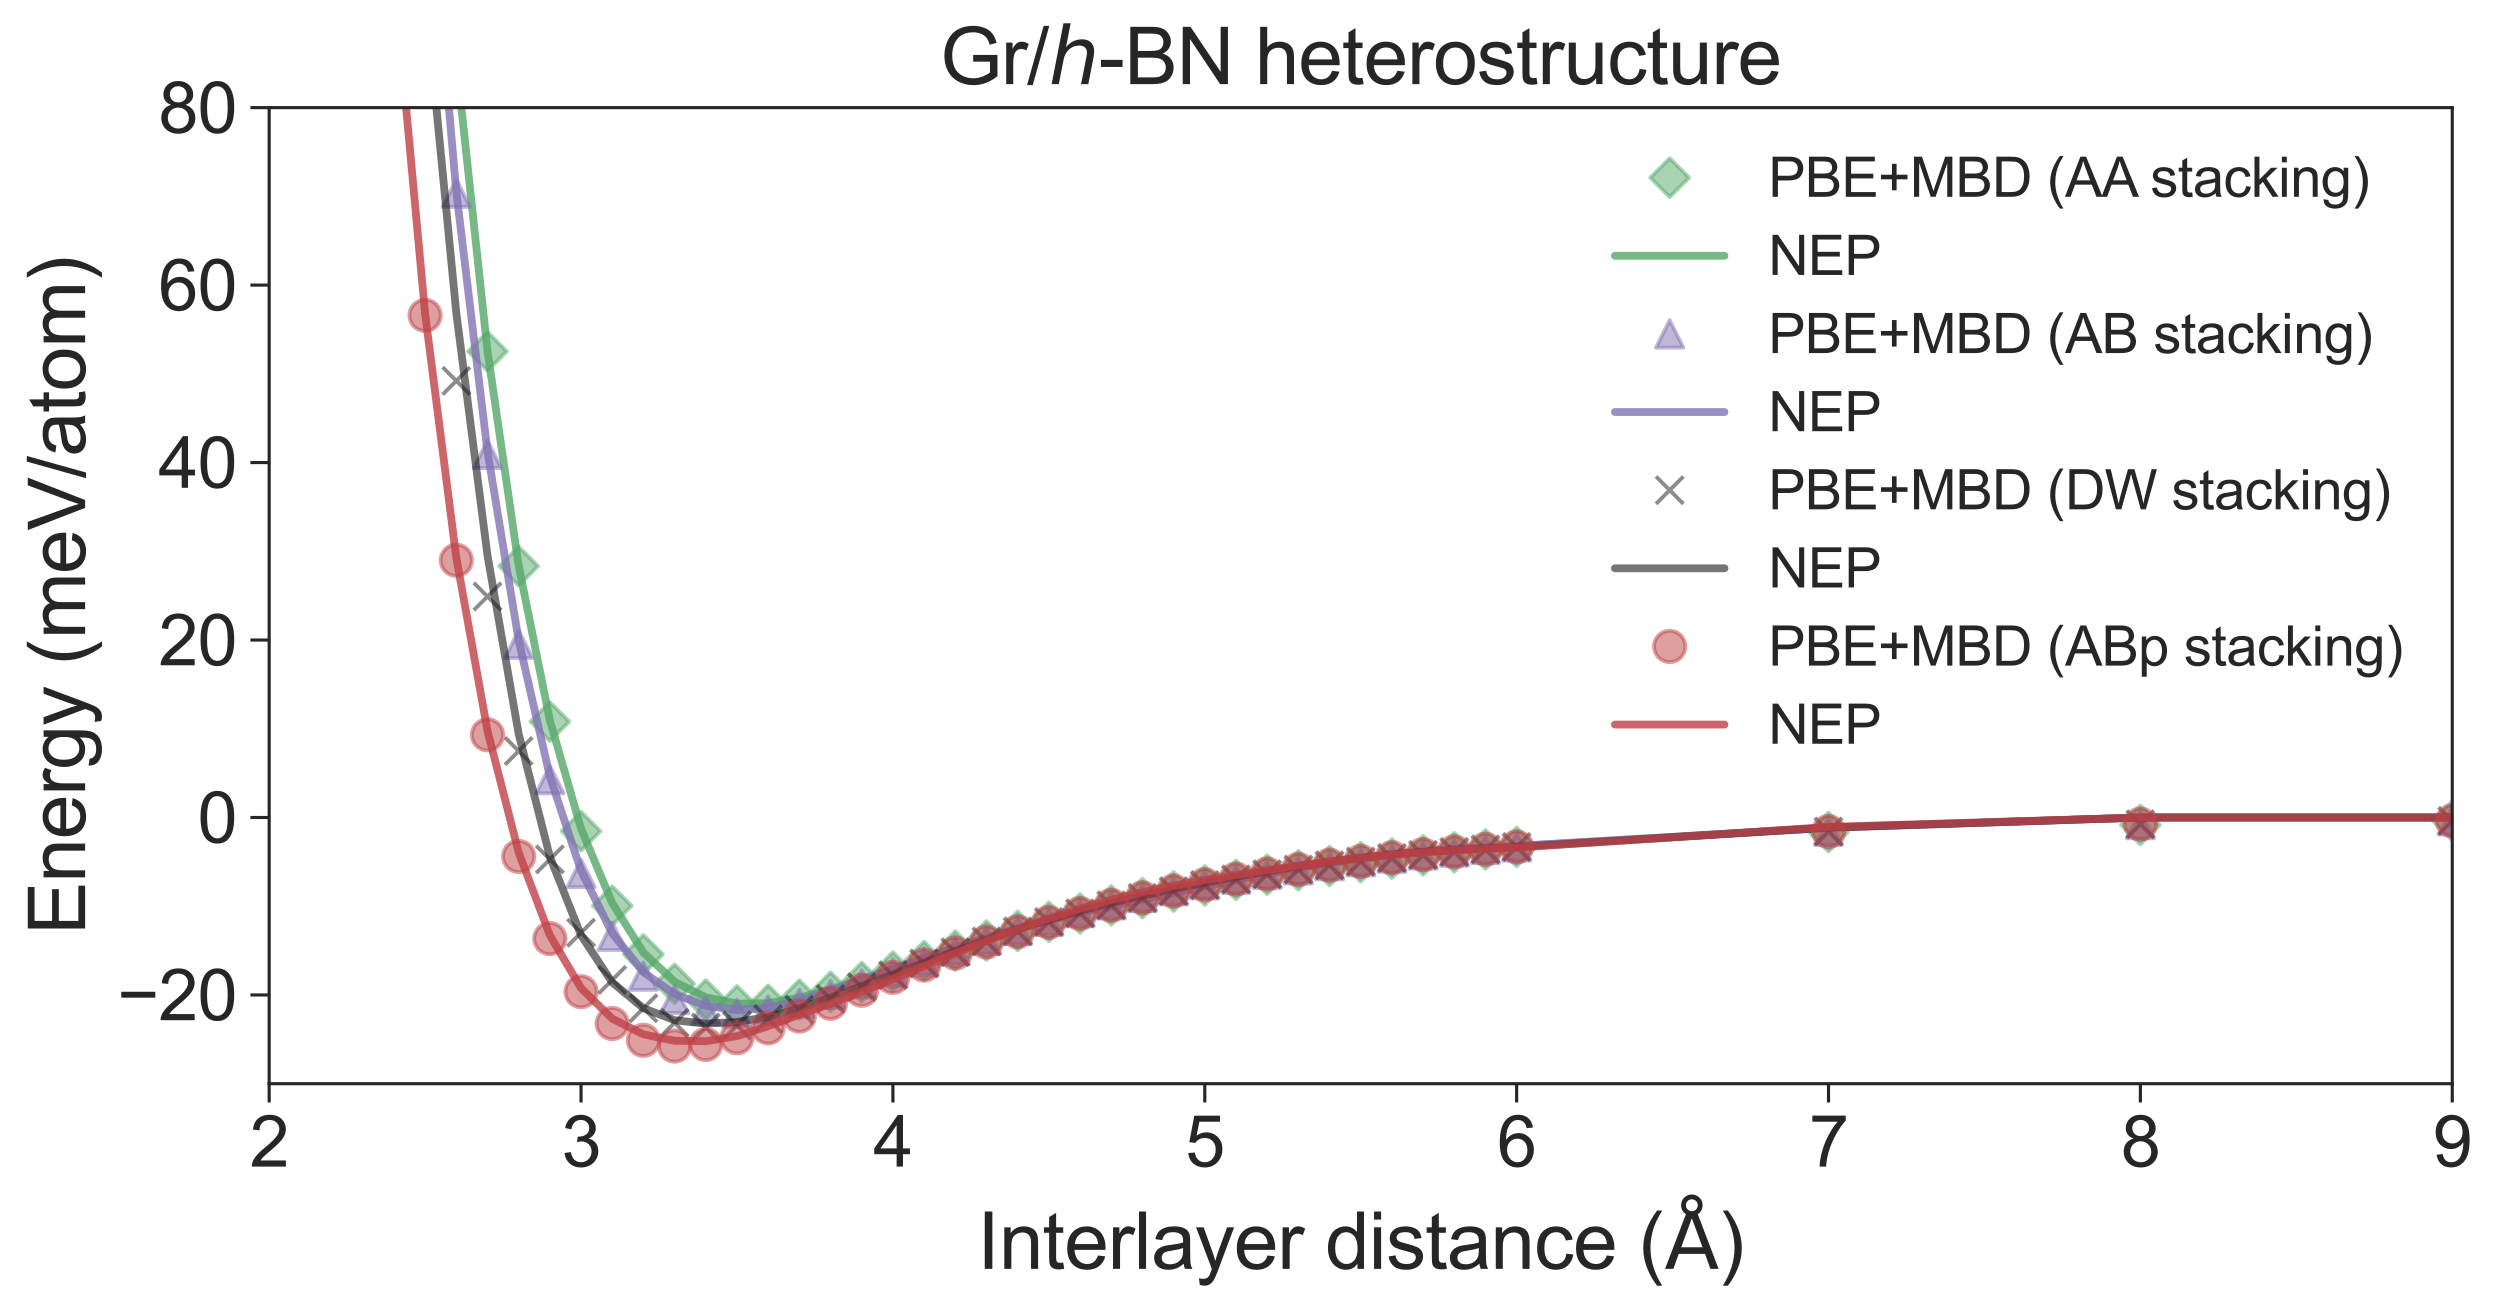 <?xml version="1.0" encoding="utf-8" standalone="no"?>
<!DOCTYPE svg PUBLIC "-//W3C//DTD SVG 1.1//EN"
  "http://www.w3.org/Graphics/SVG/1.1/DTD/svg11.dtd">
<svg xmlns:xlink="http://www.w3.org/1999/xlink" width="639.006pt" height="335.957pt" viewBox="0 0 639.006 335.957" xmlns="http://www.w3.org/2000/svg" version="1.1">
 <defs>
  <style type="text/css">*{stroke-linejoin: round; stroke-linecap: butt}</style>
 </defs>
 <g id="figure_1">
  <g id="patch_1">
   <path d="M 0 335.957 
L 639.006 335.957 
L 639.006 0 
L 0 0 
z
" style="fill: #ffffff"/>
  </g>
  <g id="axes_1">
   <g id="patch_2">
    <path d="M 68.801 276.996 
L 626.801 276.996 
L 626.801 27.516 
L 68.801 27.516 
z
" style="fill: #ffffff"/>
   </g>
   <g id="matplotlib.axis_1">
    <g id="xtick_1">
     <g id="line2d_1">
      <defs>
       <path id="m62fb33eda6" d="M 0 0 
L 0 4.8 
" style="stroke: #262626; stroke-width: 0.8"/>
      </defs>
      <g>
       <use xlink:href="#m62fb33eda6" x="68.801" y="276.996" style="fill: #262626; stroke: #262626; stroke-width: 0.8"/>
      </g>
     </g>
     <g id="text_1">
      <!-- 2 -->
      <g style="fill: #262626" transform="translate(63.796 298.18) scale(0.18 -0.18)">
       <defs>
        <path id="ArialMT-32" d="M 3222 541 
L 3222 0 
L 194 0 
Q 188 203 259 391 
Q 375 700 629 1000 
Q 884 1300 1366 1694 
Q 2113 2306 2375 2664 
Q 2638 3022 2638 3341 
Q 2638 3675 2398 3904 
Q 2159 4134 1775 4134 
Q 1369 4134 1125 3890 
Q 881 3647 878 3216 
L 300 3275 
Q 359 3922 746 4261 
Q 1134 4600 1788 4600 
Q 2447 4600 2831 4234 
Q 3216 3869 3216 3328 
Q 3216 3053 3103 2787 
Q 2991 2522 2730 2228 
Q 2469 1934 1863 1422 
Q 1356 997 1212 845 
Q 1069 694 975 541 
L 3222 541 
z
" transform="scale(0.016)"/>
       </defs>
       <use xlink:href="#ArialMT-32"/>
      </g>
     </g>
    </g>
    <g id="xtick_2">
     <g id="line2d_2">
      <g>
       <use xlink:href="#m62fb33eda6" x="148.516" y="276.996" style="fill: #262626; stroke: #262626; stroke-width: 0.8"/>
      </g>
     </g>
     <g id="text_2">
      <!-- 3 -->
      <g style="fill: #262626" transform="translate(143.511 298.18) scale(0.18 -0.18)">
       <defs>
        <path id="ArialMT-33" d="M 269 1209 
L 831 1284 
Q 928 806 1161 595 
Q 1394 384 1728 384 
Q 2125 384 2398 659 
Q 2672 934 2672 1341 
Q 2672 1728 2419 1979 
Q 2166 2231 1775 2231 
Q 1616 2231 1378 2169 
L 1441 2663 
Q 1497 2656 1531 2656 
Q 1891 2656 2178 2843 
Q 2466 3031 2466 3422 
Q 2466 3731 2256 3934 
Q 2047 4138 1716 4138 
Q 1388 4138 1169 3931 
Q 950 3725 888 3313 
L 325 3413 
Q 428 3978 793 4289 
Q 1159 4600 1703 4600 
Q 2078 4600 2393 4439 
Q 2709 4278 2876 4000 
Q 3044 3722 3044 3409 
Q 3044 3113 2884 2869 
Q 2725 2625 2413 2481 
Q 2819 2388 3044 2092 
Q 3269 1797 3269 1353 
Q 3269 753 2831 336 
Q 2394 -81 1725 -81 
Q 1122 -81 723 278 
Q 325 638 269 1209 
z
" transform="scale(0.016)"/>
       </defs>
       <use xlink:href="#ArialMT-33"/>
      </g>
     </g>
    </g>
    <g id="xtick_3">
     <g id="line2d_3">
      <g>
       <use xlink:href="#m62fb33eda6" x="228.23" y="276.996" style="fill: #262626; stroke: #262626; stroke-width: 0.8"/>
      </g>
     </g>
     <g id="text_3">
      <!-- 4 -->
      <g style="fill: #262626" transform="translate(223.225 298.18) scale(0.18 -0.18)">
       <defs>
        <path id="ArialMT-34" d="M 2069 0 
L 2069 1097 
L 81 1097 
L 81 1613 
L 2172 4581 
L 2631 4581 
L 2631 1613 
L 3250 1613 
L 3250 1097 
L 2631 1097 
L 2631 0 
L 2069 0 
z
M 2069 1613 
L 2069 3678 
L 634 1613 
L 2069 1613 
z
" transform="scale(0.016)"/>
       </defs>
       <use xlink:href="#ArialMT-34"/>
      </g>
     </g>
    </g>
    <g id="xtick_4">
     <g id="line2d_4">
      <g>
       <use xlink:href="#m62fb33eda6" x="307.944" y="276.996" style="fill: #262626; stroke: #262626; stroke-width: 0.8"/>
      </g>
     </g>
     <g id="text_4">
      <!-- 5 -->
      <g style="fill: #262626" transform="translate(302.939 298.18) scale(0.18 -0.18)">
       <defs>
        <path id="ArialMT-35" d="M 266 1200 
L 856 1250 
Q 922 819 1161 601 
Q 1400 384 1738 384 
Q 2144 384 2425 690 
Q 2706 997 2706 1503 
Q 2706 1984 2436 2262 
Q 2166 2541 1728 2541 
Q 1456 2541 1237 2417 
Q 1019 2294 894 2097 
L 366 2166 
L 809 4519 
L 3088 4519 
L 3088 3981 
L 1259 3981 
L 1013 2750 
Q 1425 3038 1878 3038 
Q 2478 3038 2890 2622 
Q 3303 2206 3303 1553 
Q 3303 931 2941 478 
Q 2500 -78 1738 -78 
Q 1113 -78 717 272 
Q 322 622 266 1200 
z
" transform="scale(0.016)"/>
       </defs>
       <use xlink:href="#ArialMT-35"/>
      </g>
     </g>
    </g>
    <g id="xtick_5">
     <g id="line2d_5">
      <g>
       <use xlink:href="#m62fb33eda6" x="387.658" y="276.996" style="fill: #262626; stroke: #262626; stroke-width: 0.8"/>
      </g>
     </g>
     <g id="text_5">
      <!-- 6 -->
      <g style="fill: #262626" transform="translate(382.654 298.18) scale(0.18 -0.18)">
       <defs>
        <path id="ArialMT-36" d="M 3184 3459 
L 2625 3416 
Q 2550 3747 2413 3897 
Q 2184 4138 1850 4138 
Q 1581 4138 1378 3988 
Q 1113 3794 959 3422 
Q 806 3050 800 2363 
Q 1003 2672 1297 2822 
Q 1591 2972 1913 2972 
Q 2475 2972 2870 2558 
Q 3266 2144 3266 1488 
Q 3266 1056 3080 686 
Q 2894 316 2569 119 
Q 2244 -78 1831 -78 
Q 1128 -78 684 439 
Q 241 956 241 2144 
Q 241 3472 731 4075 
Q 1159 4600 1884 4600 
Q 2425 4600 2770 4297 
Q 3116 3994 3184 3459 
z
M 888 1484 
Q 888 1194 1011 928 
Q 1134 663 1356 523 
Q 1578 384 1822 384 
Q 2178 384 2434 671 
Q 2691 959 2691 1453 
Q 2691 1928 2437 2201 
Q 2184 2475 1800 2475 
Q 1419 2475 1153 2201 
Q 888 1928 888 1484 
z
" transform="scale(0.016)"/>
       </defs>
       <use xlink:href="#ArialMT-36"/>
      </g>
     </g>
    </g>
    <g id="xtick_6">
     <g id="line2d_6">
      <g>
       <use xlink:href="#m62fb33eda6" x="467.373" y="276.996" style="fill: #262626; stroke: #262626; stroke-width: 0.8"/>
      </g>
     </g>
     <g id="text_6">
      <!-- 7 -->
      <g style="fill: #262626" transform="translate(462.368 298.18) scale(0.18 -0.18)">
       <defs>
        <path id="ArialMT-37" d="M 303 3981 
L 303 4522 
L 3269 4522 
L 3269 4084 
Q 2831 3619 2401 2847 
Q 1972 2075 1738 1259 
Q 1569 684 1522 0 
L 944 0 
Q 953 541 1156 1306 
Q 1359 2072 1739 2783 
Q 2119 3494 2547 3981 
L 303 3981 
z
" transform="scale(0.016)"/>
       </defs>
       <use xlink:href="#ArialMT-37"/>
      </g>
     </g>
    </g>
    <g id="xtick_7">
     <g id="line2d_7">
      <g>
       <use xlink:href="#m62fb33eda6" x="547.087" y="276.996" style="fill: #262626; stroke: #262626; stroke-width: 0.8"/>
      </g>
     </g>
     <g id="text_7">
      <!-- 8 -->
      <g style="fill: #262626" transform="translate(542.082 298.18) scale(0.18 -0.18)">
       <defs>
        <path id="ArialMT-38" d="M 1131 2484 
Q 781 2613 612 2850 
Q 444 3088 444 3419 
Q 444 3919 803 4259 
Q 1163 4600 1759 4600 
Q 2359 4600 2725 4251 
Q 3091 3903 3091 3403 
Q 3091 3084 2923 2848 
Q 2756 2613 2416 2484 
Q 2838 2347 3058 2040 
Q 3278 1734 3278 1309 
Q 3278 722 2862 322 
Q 2447 -78 1769 -78 
Q 1091 -78 675 323 
Q 259 725 259 1325 
Q 259 1772 486 2073 
Q 713 2375 1131 2484 
z
M 1019 3438 
Q 1019 3113 1228 2906 
Q 1438 2700 1772 2700 
Q 2097 2700 2305 2904 
Q 2513 3109 2513 3406 
Q 2513 3716 2298 3927 
Q 2084 4138 1766 4138 
Q 1444 4138 1231 3931 
Q 1019 3725 1019 3438 
z
M 838 1322 
Q 838 1081 952 856 
Q 1066 631 1291 507 
Q 1516 384 1775 384 
Q 2178 384 2440 643 
Q 2703 903 2703 1303 
Q 2703 1709 2433 1975 
Q 2163 2241 1756 2241 
Q 1359 2241 1098 1978 
Q 838 1716 838 1322 
z
" transform="scale(0.016)"/>
       </defs>
       <use xlink:href="#ArialMT-38"/>
      </g>
     </g>
    </g>
    <g id="xtick_8">
     <g id="line2d_8">
      <g>
       <use xlink:href="#m62fb33eda6" x="626.801" y="276.996" style="fill: #262626; stroke: #262626; stroke-width: 0.8"/>
      </g>
     </g>
     <g id="text_8">
      <!-- 9 -->
      <g style="fill: #262626" transform="translate(621.796 298.18) scale(0.18 -0.18)">
       <defs>
        <path id="ArialMT-39" d="M 350 1059 
L 891 1109 
Q 959 728 1153 556 
Q 1347 384 1650 384 
Q 1909 384 2104 503 
Q 2300 622 2425 820 
Q 2550 1019 2634 1356 
Q 2719 1694 2719 2044 
Q 2719 2081 2716 2156 
Q 2547 1888 2255 1720 
Q 1963 1553 1622 1553 
Q 1053 1553 659 1965 
Q 266 2378 266 3053 
Q 266 3750 677 4175 
Q 1088 4600 1706 4600 
Q 2153 4600 2523 4359 
Q 2894 4119 3086 3673 
Q 3278 3228 3278 2384 
Q 3278 1506 3087 986 
Q 2897 466 2520 194 
Q 2144 -78 1638 -78 
Q 1100 -78 759 220 
Q 419 519 350 1059 
z
M 2653 3081 
Q 2653 3566 2395 3850 
Q 2138 4134 1775 4134 
Q 1400 4134 1122 3828 
Q 844 3522 844 3034 
Q 844 2597 1108 2323 
Q 1372 2050 1759 2050 
Q 2150 2050 2401 2323 
Q 2653 2597 2653 3081 
z
" transform="scale(0.016)"/>
       </defs>
       <use xlink:href="#ArialMT-39"/>
      </g>
     </g>
    </g>
    <g id="text_9">
     <!-- Interlayer distance ($\mathrm{\AA}$) -->
     <g style="fill: #262626" transform="translate(249.801 324.357) scale(0.2 -0.2)">
      <defs>
       <path id="ArialMT-49" d="M 597 0 
L 597 4581 
L 1203 4581 
L 1203 0 
L 597 0 
z
" transform="scale(0.016)"/>
       <path id="ArialMT-6e" d="M 422 0 
L 422 3319 
L 928 3319 
L 928 2847 
Q 1294 3394 1984 3394 
Q 2284 3394 2536 3286 
Q 2788 3178 2913 3003 
Q 3038 2828 3088 2588 
Q 3119 2431 3119 2041 
L 3119 0 
L 2556 0 
L 2556 2019 
Q 2556 2363 2490 2533 
Q 2425 2703 2258 2804 
Q 2091 2906 1866 2906 
Q 1506 2906 1245 2678 
Q 984 2450 984 1813 
L 984 0 
L 422 0 
z
" transform="scale(0.016)"/>
       <path id="ArialMT-74" d="M 1650 503 
L 1731 6 
Q 1494 -44 1306 -44 
Q 1000 -44 831 53 
Q 663 150 594 308 
Q 525 466 525 972 
L 525 2881 
L 113 2881 
L 113 3319 
L 525 3319 
L 525 4141 
L 1084 4478 
L 1084 3319 
L 1650 3319 
L 1650 2881 
L 1084 2881 
L 1084 941 
Q 1084 700 1114 631 
Q 1144 563 1211 522 
Q 1278 481 1403 481 
Q 1497 481 1650 503 
z
" transform="scale(0.016)"/>
       <path id="ArialMT-65" d="M 2694 1069 
L 3275 997 
Q 3138 488 2766 206 
Q 2394 -75 1816 -75 
Q 1088 -75 661 373 
Q 234 822 234 1631 
Q 234 2469 665 2931 
Q 1097 3394 1784 3394 
Q 2450 3394 2872 2941 
Q 3294 2488 3294 1666 
Q 3294 1616 3291 1516 
L 816 1516 
Q 847 969 1125 678 
Q 1403 388 1819 388 
Q 2128 388 2347 550 
Q 2566 713 2694 1069 
z
M 847 1978 
L 2700 1978 
Q 2663 2397 2488 2606 
Q 2219 2931 1791 2931 
Q 1403 2931 1139 2672 
Q 875 2413 847 1978 
z
" transform="scale(0.016)"/>
       <path id="ArialMT-72" d="M 416 0 
L 416 3319 
L 922 3319 
L 922 2816 
Q 1116 3169 1280 3281 
Q 1444 3394 1641 3394 
Q 1925 3394 2219 3213 
L 2025 2691 
Q 1819 2813 1613 2813 
Q 1428 2813 1281 2702 
Q 1134 2591 1072 2394 
Q 978 2094 978 1738 
L 978 0 
L 416 0 
z
" transform="scale(0.016)"/>
       <path id="ArialMT-6c" d="M 409 0 
L 409 4581 
L 972 4581 
L 972 0 
L 409 0 
z
" transform="scale(0.016)"/>
       <path id="ArialMT-61" d="M 2588 409 
Q 2275 144 1986 34 
Q 1697 -75 1366 -75 
Q 819 -75 525 192 
Q 231 459 231 875 
Q 231 1119 342 1320 
Q 453 1522 633 1644 
Q 813 1766 1038 1828 
Q 1203 1872 1538 1913 
Q 2219 1994 2541 2106 
Q 2544 2222 2544 2253 
Q 2544 2597 2384 2738 
Q 2169 2928 1744 2928 
Q 1347 2928 1158 2789 
Q 969 2650 878 2297 
L 328 2372 
Q 403 2725 575 2942 
Q 747 3159 1072 3276 
Q 1397 3394 1825 3394 
Q 2250 3394 2515 3294 
Q 2781 3194 2906 3042 
Q 3031 2891 3081 2659 
Q 3109 2516 3109 2141 
L 3109 1391 
Q 3109 606 3145 398 
Q 3181 191 3288 0 
L 2700 0 
Q 2613 175 2588 409 
z
M 2541 1666 
Q 2234 1541 1622 1453 
Q 1275 1403 1131 1340 
Q 988 1278 909 1158 
Q 831 1038 831 891 
Q 831 666 1001 516 
Q 1172 366 1500 366 
Q 1825 366 2078 508 
Q 2331 650 2450 897 
Q 2541 1088 2541 1459 
L 2541 1666 
z
" transform="scale(0.016)"/>
       <path id="ArialMT-79" d="M 397 -1278 
L 334 -750 
Q 519 -800 656 -800 
Q 844 -800 956 -737 
Q 1069 -675 1141 -563 
Q 1194 -478 1313 -144 
Q 1328 -97 1363 -6 
L 103 3319 
L 709 3319 
L 1400 1397 
Q 1534 1031 1641 628 
Q 1738 1016 1872 1384 
L 2581 3319 
L 3144 3319 
L 1881 -56 
Q 1678 -603 1566 -809 
Q 1416 -1088 1222 -1217 
Q 1028 -1347 759 -1347 
Q 597 -1347 397 -1278 
z
" transform="scale(0.016)"/>
       <path id="ArialMT-20" transform="scale(0.016)"/>
       <path id="ArialMT-64" d="M 2575 0 
L 2575 419 
Q 2259 -75 1647 -75 
Q 1250 -75 917 144 
Q 584 363 401 755 
Q 219 1147 219 1656 
Q 219 2153 384 2558 
Q 550 2963 881 3178 
Q 1213 3394 1622 3394 
Q 1922 3394 2156 3267 
Q 2391 3141 2538 2938 
L 2538 4581 
L 3097 4581 
L 3097 0 
L 2575 0 
z
M 797 1656 
Q 797 1019 1065 703 
Q 1334 388 1700 388 
Q 2069 388 2326 689 
Q 2584 991 2584 1609 
Q 2584 2291 2321 2609 
Q 2059 2928 1675 2928 
Q 1300 2928 1048 2622 
Q 797 2316 797 1656 
z
" transform="scale(0.016)"/>
       <path id="ArialMT-69" d="M 425 3934 
L 425 4581 
L 988 4581 
L 988 3934 
L 425 3934 
z
M 425 0 
L 425 3319 
L 988 3319 
L 988 0 
L 425 0 
z
" transform="scale(0.016)"/>
       <path id="ArialMT-73" d="M 197 991 
L 753 1078 
Q 800 744 1014 566 
Q 1228 388 1613 388 
Q 2000 388 2187 545 
Q 2375 703 2375 916 
Q 2375 1106 2209 1216 
Q 2094 1291 1634 1406 
Q 1016 1563 777 1677 
Q 538 1791 414 1992 
Q 291 2194 291 2438 
Q 291 2659 392 2848 
Q 494 3038 669 3163 
Q 800 3259 1026 3326 
Q 1253 3394 1513 3394 
Q 1903 3394 2198 3281 
Q 2494 3169 2634 2976 
Q 2775 2784 2828 2463 
L 2278 2388 
Q 2241 2644 2061 2787 
Q 1881 2931 1553 2931 
Q 1166 2931 1000 2803 
Q 834 2675 834 2503 
Q 834 2394 903 2306 
Q 972 2216 1119 2156 
Q 1203 2125 1616 2013 
Q 2213 1853 2448 1751 
Q 2684 1650 2818 1456 
Q 2953 1263 2953 975 
Q 2953 694 2789 445 
Q 2625 197 2315 61 
Q 2006 -75 1616 -75 
Q 969 -75 630 194 
Q 291 463 197 991 
z
" transform="scale(0.016)"/>
       <path id="ArialMT-63" d="M 2588 1216 
L 3141 1144 
Q 3050 572 2676 248 
Q 2303 -75 1759 -75 
Q 1078 -75 664 370 
Q 250 816 250 1647 
Q 250 2184 428 2587 
Q 606 2991 970 3192 
Q 1334 3394 1763 3394 
Q 2303 3394 2647 3120 
Q 2991 2847 3088 2344 
L 2541 2259 
Q 2463 2594 2264 2762 
Q 2066 2931 1784 2931 
Q 1359 2931 1093 2626 
Q 828 2322 828 1663 
Q 828 994 1084 691 
Q 1341 388 1753 388 
Q 2084 388 2306 591 
Q 2528 794 2588 1216 
z
" transform="scale(0.016)"/>
       <path id="ArialMT-28" d="M 1497 -1347 
Q 1031 -759 709 28 
Q 388 816 388 1659 
Q 388 2403 628 3084 
Q 909 3875 1497 4659 
L 1900 4659 
Q 1522 4009 1400 3731 
Q 1209 3300 1100 2831 
Q 966 2247 966 1656 
Q 966 153 1900 -1347 
L 1497 -1347 
z
" transform="scale(0.016)"/>
       <path id="DejaVuSans-c5" d="M 2663 5081 
Q 2663 5278 2523 5417 
Q 2384 5556 2188 5556 
Q 1988 5556 1852 5420 
Q 1716 5284 1716 5081 
Q 1716 4884 1853 4746 
Q 1991 4609 2188 4609 
Q 2384 4609 2523 4746 
Q 2663 4884 2663 5081 
z
M 2188 4044 
L 1338 1722 
L 3041 1722 
L 2188 4044 
z
M 1716 4366 
Q 1525 4494 1428 4673 
Q 1331 4853 1331 5081 
Q 1331 5441 1579 5691 
Q 1828 5941 2188 5941 
Q 2544 5941 2795 5689 
Q 3047 5438 3047 5081 
Q 3047 4863 2948 4678 
Q 2850 4494 2663 4366 
L 4325 0 
L 3669 0 
L 3244 1197 
L 1141 1197 
L 716 0 
L 50 0 
L 1716 4366 
z
" transform="scale(0.016)"/>
       <path id="ArialMT-29" d="M 791 -1347 
L 388 -1347 
Q 1322 153 1322 1656 
Q 1322 2244 1188 2822 
Q 1081 3291 891 3722 
Q 769 4003 388 4659 
L 791 4659 
Q 1378 3875 1659 3084 
Q 1900 2403 1900 1659 
Q 1900 816 1576 28 
Q 1253 -759 791 -1347 
z
" transform="scale(0.016)"/>
      </defs>
      <use xlink:href="#ArialMT-49" transform="translate(0 0.172)"/>
      <use xlink:href="#ArialMT-6e" transform="translate(27.783 0.172)"/>
      <use xlink:href="#ArialMT-74" transform="translate(83.398 0.172)"/>
      <use xlink:href="#ArialMT-65" transform="translate(111.182 0.172)"/>
      <use xlink:href="#ArialMT-72" transform="translate(166.797 0.172)"/>
      <use xlink:href="#ArialMT-6c" transform="translate(200.098 0.172)"/>
      <use xlink:href="#ArialMT-61" transform="translate(222.314 0.172)"/>
      <use xlink:href="#ArialMT-79" transform="translate(277.93 0.172)"/>
      <use xlink:href="#ArialMT-65" transform="translate(327.93 0.172)"/>
      <use xlink:href="#ArialMT-72" transform="translate(383.545 0.172)"/>
      <use xlink:href="#ArialMT-20" transform="translate(416.846 0.172)"/>
      <use xlink:href="#ArialMT-64" transform="translate(444.629 0.172)"/>
      <use xlink:href="#ArialMT-69" transform="translate(500.244 0.172)"/>
      <use xlink:href="#ArialMT-73" transform="translate(522.461 0.172)"/>
      <use xlink:href="#ArialMT-74" transform="translate(572.461 0.172)"/>
      <use xlink:href="#ArialMT-61" transform="translate(600.244 0.172)"/>
      <use xlink:href="#ArialMT-6e" transform="translate(655.859 0.172)"/>
      <use xlink:href="#ArialMT-63" transform="translate(711.475 0.172)"/>
      <use xlink:href="#ArialMT-65" transform="translate(761.475 0.172)"/>
      <use xlink:href="#ArialMT-20" transform="translate(817.09 0.172)"/>
      <use xlink:href="#ArialMT-28" transform="translate(844.873 0.172)"/>
      <use xlink:href="#DejaVuSans-c5" transform="translate(878.174 0.172)"/>
      <use xlink:href="#ArialMT-29" transform="translate(946.582 0.172)"/>
     </g>
    </g>
   </g>
   <g id="matplotlib.axis_2">
    <g id="ytick_1">
     <g id="line2d_9">
      <defs>
       <path id="m10dda89911" d="M 0 0 
L -4.8 0 
" style="stroke: #262626; stroke-width: 0.8"/>
      </defs>
      <g>
       <use xlink:href="#m10dda89911" x="68.801" y="254.316" style="fill: #262626; stroke: #262626; stroke-width: 0.8"/>
      </g>
     </g>
     <g id="text_10">
      <!-- −20 -->
      <g style="fill: #262626" transform="translate(29.969 260.758) scale(0.18 -0.18)">
       <defs>
        <path id="ArialMT-2212" d="M 3381 1997 
L 356 1997 
L 356 2522 
L 3381 2522 
L 3381 1997 
z
" transform="scale(0.016)"/>
        <path id="ArialMT-30" d="M 266 2259 
Q 266 3072 433 3567 
Q 600 4063 929 4331 
Q 1259 4600 1759 4600 
Q 2128 4600 2406 4451 
Q 2684 4303 2865 4023 
Q 3047 3744 3150 3342 
Q 3253 2941 3253 2259 
Q 3253 1453 3087 958 
Q 2922 463 2592 192 
Q 2263 -78 1759 -78 
Q 1097 -78 719 397 
Q 266 969 266 2259 
z
M 844 2259 
Q 844 1131 1108 757 
Q 1372 384 1759 384 
Q 2147 384 2411 759 
Q 2675 1134 2675 2259 
Q 2675 3391 2411 3762 
Q 2147 4134 1753 4134 
Q 1366 4134 1134 3806 
Q 844 3388 844 2259 
z
" transform="scale(0.016)"/>
       </defs>
       <use xlink:href="#ArialMT-2212"/>
       <use xlink:href="#ArialMT-32" x="58.398"/>
       <use xlink:href="#ArialMT-30" x="114.014"/>
      </g>
     </g>
    </g>
    <g id="ytick_2">
     <g id="line2d_10">
      <g>
       <use xlink:href="#m10dda89911" x="68.801" y="208.956" style="fill: #262626; stroke: #262626; stroke-width: 0.8"/>
      </g>
     </g>
     <g id="text_11">
      <!-- 0 -->
      <g style="fill: #262626" transform="translate(50.492 215.398) scale(0.18 -0.18)">
       <use xlink:href="#ArialMT-30"/>
      </g>
     </g>
    </g>
    <g id="ytick_3">
     <g id="line2d_11">
      <g>
       <use xlink:href="#m10dda89911" x="68.801" y="163.596" style="fill: #262626; stroke: #262626; stroke-width: 0.8"/>
      </g>
     </g>
     <g id="text_12">
      <!-- 20 -->
      <g style="fill: #262626" transform="translate(40.482 170.038) scale(0.18 -0.18)">
       <use xlink:href="#ArialMT-32"/>
       <use xlink:href="#ArialMT-30" x="55.615"/>
      </g>
     </g>
    </g>
    <g id="ytick_4">
     <g id="line2d_12">
      <g>
       <use xlink:href="#m10dda89911" x="68.801" y="118.236" style="fill: #262626; stroke: #262626; stroke-width: 0.8"/>
      </g>
     </g>
     <g id="text_13">
      <!-- 40 -->
      <g style="fill: #262626" transform="translate(40.482 124.678) scale(0.18 -0.18)">
       <use xlink:href="#ArialMT-34"/>
       <use xlink:href="#ArialMT-30" x="55.615"/>
      </g>
     </g>
    </g>
    <g id="ytick_5">
     <g id="line2d_13">
      <g>
       <use xlink:href="#m10dda89911" x="68.801" y="72.876" style="fill: #262626; stroke: #262626; stroke-width: 0.8"/>
      </g>
     </g>
     <g id="text_14">
      <!-- 60 -->
      <g style="fill: #262626" transform="translate(40.482 79.318) scale(0.18 -0.18)">
       <use xlink:href="#ArialMT-36"/>
       <use xlink:href="#ArialMT-30" x="55.615"/>
      </g>
     </g>
    </g>
    <g id="ytick_6">
     <g id="line2d_14">
      <g>
       <use xlink:href="#m10dda89911" x="68.801" y="27.516" style="fill: #262626; stroke: #262626; stroke-width: 0.8"/>
      </g>
     </g>
     <g id="text_15">
      <!-- 80 -->
      <g style="fill: #262626" transform="translate(40.482 33.958) scale(0.18 -0.18)">
       <use xlink:href="#ArialMT-38"/>
       <use xlink:href="#ArialMT-30" x="55.615"/>
      </g>
     </g>
    </g>
    <g id="text_16">
     <!-- Energy (meV/atom) -->
     <g style="fill: #262626" transform="translate(21.759 238.945) rotate(-90) scale(0.2 -0.2)">
      <defs>
       <path id="ArialMT-45" d="M 506 0 
L 506 4581 
L 3819 4581 
L 3819 4041 
L 1113 4041 
L 1113 2638 
L 3647 2638 
L 3647 2100 
L 1113 2100 
L 1113 541 
L 3925 541 
L 3925 0 
L 506 0 
z
" transform="scale(0.016)"/>
       <path id="ArialMT-67" d="M 319 -275 
L 866 -356 
Q 900 -609 1056 -725 
Q 1266 -881 1628 -881 
Q 2019 -881 2231 -725 
Q 2444 -569 2519 -288 
Q 2563 -116 2559 434 
Q 2191 0 1641 0 
Q 956 0 581 494 
Q 206 988 206 1678 
Q 206 2153 378 2554 
Q 550 2956 876 3175 
Q 1203 3394 1644 3394 
Q 2231 3394 2613 2919 
L 2613 3319 
L 3131 3319 
L 3131 450 
Q 3131 -325 2973 -648 
Q 2816 -972 2473 -1159 
Q 2131 -1347 1631 -1347 
Q 1038 -1347 672 -1080 
Q 306 -813 319 -275 
z
M 784 1719 
Q 784 1066 1043 766 
Q 1303 466 1694 466 
Q 2081 466 2343 764 
Q 2606 1063 2606 1700 
Q 2606 2309 2336 2618 
Q 2066 2928 1684 2928 
Q 1309 2928 1046 2623 
Q 784 2319 784 1719 
z
" transform="scale(0.016)"/>
       <path id="ArialMT-6d" d="M 422 0 
L 422 3319 
L 925 3319 
L 925 2853 
Q 1081 3097 1340 3245 
Q 1600 3394 1931 3394 
Q 2300 3394 2536 3241 
Q 2772 3088 2869 2813 
Q 3263 3394 3894 3394 
Q 4388 3394 4653 3120 
Q 4919 2847 4919 2278 
L 4919 0 
L 4359 0 
L 4359 2091 
Q 4359 2428 4304 2576 
Q 4250 2725 4106 2815 
Q 3963 2906 3769 2906 
Q 3419 2906 3187 2673 
Q 2956 2441 2956 1928 
L 2956 0 
L 2394 0 
L 2394 2156 
Q 2394 2531 2256 2718 
Q 2119 2906 1806 2906 
Q 1569 2906 1367 2781 
Q 1166 2656 1075 2415 
Q 984 2175 984 1722 
L 984 0 
L 422 0 
z
" transform="scale(0.016)"/>
       <path id="ArialMT-56" d="M 1803 0 
L 28 4581 
L 684 4581 
L 1875 1253 
Q 2019 853 2116 503 
Q 2222 878 2363 1253 
L 3600 4581 
L 4219 4581 
L 2425 0 
L 1803 0 
z
" transform="scale(0.016)"/>
       <path id="ArialMT-2f" d="M 0 -78 
L 1328 4659 
L 1778 4659 
L 453 -78 
L 0 -78 
z
" transform="scale(0.016)"/>
       <path id="ArialMT-6f" d="M 213 1659 
Q 213 2581 725 3025 
Q 1153 3394 1769 3394 
Q 2453 3394 2887 2945 
Q 3322 2497 3322 1706 
Q 3322 1066 3130 698 
Q 2938 331 2570 128 
Q 2203 -75 1769 -75 
Q 1072 -75 642 372 
Q 213 819 213 1659 
z
M 791 1659 
Q 791 1022 1069 705 
Q 1347 388 1769 388 
Q 2188 388 2466 706 
Q 2744 1025 2744 1678 
Q 2744 2294 2464 2611 
Q 2184 2928 1769 2928 
Q 1347 2928 1069 2612 
Q 791 2297 791 1659 
z
" transform="scale(0.016)"/>
      </defs>
      <use xlink:href="#ArialMT-45"/>
      <use xlink:href="#ArialMT-6e" x="66.699"/>
      <use xlink:href="#ArialMT-65" x="122.314"/>
      <use xlink:href="#ArialMT-72" x="177.93"/>
      <use xlink:href="#ArialMT-67" x="211.23"/>
      <use xlink:href="#ArialMT-79" x="266.846"/>
      <use xlink:href="#ArialMT-20" x="316.846"/>
      <use xlink:href="#ArialMT-28" x="344.629"/>
      <use xlink:href="#ArialMT-6d" x="377.93"/>
      <use xlink:href="#ArialMT-65" x="461.23"/>
      <use xlink:href="#ArialMT-56" x="516.846"/>
      <use xlink:href="#ArialMT-2f" x="583.545"/>
      <use xlink:href="#ArialMT-61" x="611.328"/>
      <use xlink:href="#ArialMT-74" x="666.943"/>
      <use xlink:href="#ArialMT-6f" x="694.727"/>
      <use xlink:href="#ArialMT-6d" x="750.342"/>
      <use xlink:href="#ArialMT-29" x="833.643"/>
     </g>
    </g>
   </g>
   <g id="line2d_15">
    <defs>
     <path id="md246a366d4" d="M 0 4.95 
L 4.95 0 
L 0 -4.95 
L -4.95 0 
z
" style="stroke: #55a868; stroke-opacity: 0.5; stroke-linejoin: miter"/>
    </defs>
    <g clip-path="url(#p35e1efc86f)">
     <use xlink:href="#md246a366d4" x="115.279" y="-1" style="fill: #55a868; fill-opacity: 0.5; stroke: #55a868; stroke-opacity: 0.5; stroke-linejoin: miter"/>
     <use xlink:href="#md246a366d4" x="116.63" y="15.631" style="fill: #55a868; fill-opacity: 0.5; stroke: #55a868; stroke-opacity: 0.5; stroke-linejoin: miter"/>
     <use xlink:href="#md246a366d4" x="124.601" y="89.818" style="fill: #55a868; fill-opacity: 0.5; stroke: #55a868; stroke-opacity: 0.5; stroke-linejoin: miter"/>
     <use xlink:href="#md246a366d4" x="132.573" y="144.703" style="fill: #55a868; fill-opacity: 0.5; stroke: #55a868; stroke-opacity: 0.5; stroke-linejoin: miter"/>
     <use xlink:href="#md246a366d4" x="140.544" y="184.439" style="fill: #55a868; fill-opacity: 0.5; stroke: #55a868; stroke-opacity: 0.5; stroke-linejoin: miter"/>
     <use xlink:href="#md246a366d4" x="148.516" y="212.448" style="fill: #55a868; fill-opacity: 0.5; stroke: #55a868; stroke-opacity: 0.5; stroke-linejoin: miter"/>
     <use xlink:href="#md246a366d4" x="156.487" y="231.522" style="fill: #55a868; fill-opacity: 0.5; stroke: #55a868; stroke-opacity: 0.5; stroke-linejoin: miter"/>
     <use xlink:href="#md246a366d4" x="164.458" y="243.951" style="fill: #55a868; fill-opacity: 0.5; stroke: #55a868; stroke-opacity: 0.5; stroke-linejoin: miter"/>
     <use xlink:href="#md246a366d4" x="172.43" y="251.458" style="fill: #55a868; fill-opacity: 0.5; stroke: #55a868; stroke-opacity: 0.5; stroke-linejoin: miter"/>
     <use xlink:href="#md246a366d4" x="180.401" y="255.472" style="fill: #55a868; fill-opacity: 0.5; stroke: #55a868; stroke-opacity: 0.5; stroke-linejoin: miter"/>
     <use xlink:href="#md246a366d4" x="188.373" y="256.992" style="fill: #55a868; fill-opacity: 0.5; stroke: #55a868; stroke-opacity: 0.5; stroke-linejoin: miter"/>
     <use xlink:href="#md246a366d4" x="196.344" y="256.833" style="fill: #55a868; fill-opacity: 0.5; stroke: #55a868; stroke-opacity: 0.5; stroke-linejoin: miter"/>
     <use xlink:href="#md246a366d4" x="204.316" y="255.518" style="fill: #55a868; fill-opacity: 0.5; stroke: #55a868; stroke-opacity: 0.5; stroke-linejoin: miter"/>
     <use xlink:href="#md246a366d4" x="212.287" y="253.499" style="fill: #55a868; fill-opacity: 0.5; stroke: #55a868; stroke-opacity: 0.5; stroke-linejoin: miter"/>
     <use xlink:href="#md246a366d4" x="220.258" y="251.027" style="fill: #55a868; fill-opacity: 0.5; stroke: #55a868; stroke-opacity: 0.5; stroke-linejoin: miter"/>
     <use xlink:href="#md246a366d4" x="228.23" y="248.351" style="fill: #55a868; fill-opacity: 0.5; stroke: #55a868; stroke-opacity: 0.5; stroke-linejoin: miter"/>
     <use xlink:href="#md246a366d4" x="236.201" y="245.652" style="fill: #55a868; fill-opacity: 0.5; stroke: #55a868; stroke-opacity: 0.5; stroke-linejoin: miter"/>
     <use xlink:href="#md246a366d4" x="244.173" y="242.976" style="fill: #55a868; fill-opacity: 0.5; stroke: #55a868; stroke-opacity: 0.5; stroke-linejoin: miter"/>
     <use xlink:href="#md246a366d4" x="252.144" y="240.39" style="fill: #55a868; fill-opacity: 0.5; stroke: #55a868; stroke-opacity: 0.5; stroke-linejoin: miter"/>
     <use xlink:href="#md246a366d4" x="260.116" y="237.941" style="fill: #55a868; fill-opacity: 0.5; stroke: #55a868; stroke-opacity: 0.5; stroke-linejoin: miter"/>
     <use xlink:href="#md246a366d4" x="268.087" y="235.627" style="fill: #55a868; fill-opacity: 0.5; stroke: #55a868; stroke-opacity: 0.5; stroke-linejoin: miter"/>
     <use xlink:href="#md246a366d4" x="276.058" y="233.473" style="fill: #55a868; fill-opacity: 0.5; stroke: #55a868; stroke-opacity: 0.5; stroke-linejoin: miter"/>
     <use xlink:href="#md246a366d4" x="284.03" y="231.432" style="fill: #55a868; fill-opacity: 0.5; stroke: #55a868; stroke-opacity: 0.5; stroke-linejoin: miter"/>
     <use xlink:href="#md246a366d4" x="292.001" y="229.572" style="fill: #55a868; fill-opacity: 0.5; stroke: #55a868; stroke-opacity: 0.5; stroke-linejoin: miter"/>
     <use xlink:href="#md246a366d4" x="299.973" y="227.871" style="fill: #55a868; fill-opacity: 0.5; stroke: #55a868; stroke-opacity: 0.5; stroke-linejoin: miter"/>
     <use xlink:href="#md246a366d4" x="307.944" y="226.329" style="fill: #55a868; fill-opacity: 0.5; stroke: #55a868; stroke-opacity: 0.5; stroke-linejoin: miter"/>
     <use xlink:href="#md246a366d4" x="315.916" y="224.9" style="fill: #55a868; fill-opacity: 0.5; stroke: #55a868; stroke-opacity: 0.5; stroke-linejoin: miter"/>
     <use xlink:href="#md246a366d4" x="323.887" y="223.584" style="fill: #55a868; fill-opacity: 0.5; stroke: #55a868; stroke-opacity: 0.5; stroke-linejoin: miter"/>
     <use xlink:href="#md246a366d4" x="331.858" y="222.428" style="fill: #55a868; fill-opacity: 0.5; stroke: #55a868; stroke-opacity: 0.5; stroke-linejoin: miter"/>
     <use xlink:href="#md246a366d4" x="339.83" y="221.362" style="fill: #55a868; fill-opacity: 0.5; stroke: #55a868; stroke-opacity: 0.5; stroke-linejoin: miter"/>
     <use xlink:href="#md246a366d4" x="347.801" y="220.386" style="fill: #55a868; fill-opacity: 0.5; stroke: #55a868; stroke-opacity: 0.5; stroke-linejoin: miter"/>
     <use xlink:href="#md246a366d4" x="355.773" y="219.456" style="fill: #55a868; fill-opacity: 0.5; stroke: #55a868; stroke-opacity: 0.5; stroke-linejoin: miter"/>
     <use xlink:href="#md246a366d4" x="363.744" y="218.617" style="fill: #55a868; fill-opacity: 0.5; stroke: #55a868; stroke-opacity: 0.5; stroke-linejoin: miter"/>
     <use xlink:href="#md246a366d4" x="371.716" y="217.846" style="fill: #55a868; fill-opacity: 0.5; stroke: #55a868; stroke-opacity: 0.5; stroke-linejoin: miter"/>
     <use xlink:href="#md246a366d4" x="379.687" y="217.12" style="fill: #55a868; fill-opacity: 0.5; stroke: #55a868; stroke-opacity: 0.5; stroke-linejoin: miter"/>
     <use xlink:href="#md246a366d4" x="387.658" y="216.485" style="fill: #55a868; fill-opacity: 0.5; stroke: #55a868; stroke-opacity: 0.5; stroke-linejoin: miter"/>
     <use xlink:href="#md246a366d4" x="467.373" y="212.675" style="fill: #55a868; fill-opacity: 0.5; stroke: #55a868; stroke-opacity: 0.5; stroke-linejoin: miter"/>
     <use xlink:href="#md246a366d4" x="547.087" y="210.861" style="fill: #55a868; fill-opacity: 0.5; stroke: #55a868; stroke-opacity: 0.5; stroke-linejoin: miter"/>
     <use xlink:href="#md246a366d4" x="626.801" y="209.795" style="fill: #55a868; fill-opacity: 0.5; stroke: #55a868; stroke-opacity: 0.5; stroke-linejoin: miter"/>
     <use xlink:href="#md246a366d4" x="706.516" y="209.387" style="fill: #55a868; fill-opacity: 0.5; stroke: #55a868; stroke-opacity: 0.5; stroke-linejoin: miter"/>
     <use xlink:href="#md246a366d4" x="786.23" y="208.956" style="fill: #55a868; fill-opacity: 0.5; stroke: #55a868; stroke-opacity: 0.5; stroke-linejoin: miter"/>
     <use xlink:href="#md246a366d4" x="865.944" y="208.888" style="fill: #55a868; fill-opacity: 0.5; stroke: #55a868; stroke-opacity: 0.5; stroke-linejoin: miter"/>
     <use xlink:href="#md246a366d4" x="945.658" y="208.752" style="fill: #55a868; fill-opacity: 0.5; stroke: #55a868; stroke-opacity: 0.5; stroke-linejoin: miter"/>
     <use xlink:href="#md246a366d4" x="1025.373" y="208.547" style="fill: #55a868; fill-opacity: 0.5; stroke: #55a868; stroke-opacity: 0.5; stroke-linejoin: miter"/>
     <use xlink:href="#md246a366d4" x="1105.087" y="208.57" style="fill: #55a868; fill-opacity: 0.5; stroke: #55a868; stroke-opacity: 0.5; stroke-linejoin: miter"/>
    </g>
   </g>
   <g id="line2d_16">
    <path d="M 115.301 -1 
L 116.63 15.412 
L 124.601 89.715 
L 132.573 144.602 
L 140.544 184.119 
L 148.516 211.806 
L 156.487 230.842 
L 164.458 243.466 
L 172.43 250.949 
L 180.401 254.916 
L 188.373 256.534 
L 196.344 256.414 
L 204.316 255.016 
L 212.287 252.863 
L 220.258 250.314 
L 228.23 247.631 
L 236.201 244.934 
L 244.173 242.264 
L 252.144 239.69 
L 260.116 237.267 
L 268.087 235.033 
L 276.058 233.003 
L 284.03 231.133 
L 292.001 229.395 
L 299.973 227.766 
L 307.944 226.226 
L 315.916 224.747 
L 323.887 223.317 
L 331.858 221.953 
L 339.83 220.687 
L 347.801 219.555 
L 355.773 218.591 
L 363.744 217.801 
L 371.716 217.174 
L 379.687 216.687 
L 387.658 216.3 
L 467.373 211.556 
L 547.087 208.956 
L 626.801 208.956 
L 640.006 208.956 
" clip-path="url(#p35e1efc86f)" style="fill: none; stroke: #55a868; stroke-opacity: 0.8; stroke-width: 2; stroke-linecap: round"/>
   </g>
   <g id="line2d_17">
    <defs>
     <path id="mcd502cf9fd" d="M 0 -3.5 
L -3.5 3.5 
L 3.5 3.5 
z
" style="stroke: #8172b3; stroke-opacity: 0.5; stroke-linejoin: miter"/>
    </defs>
    <g clip-path="url(#p35e1efc86f)">
     <use xlink:href="#mcd502cf9fd" x="112.183" y="-1" style="fill: #8172b3; fill-opacity: 0.5; stroke: #8172b3; stroke-opacity: 0.5; stroke-linejoin: miter"/>
     <use xlink:href="#mcd502cf9fd" x="116.63" y="49.379" style="fill: #8172b3; fill-opacity: 0.5; stroke: #8172b3; stroke-opacity: 0.5; stroke-linejoin: miter"/>
     <use xlink:href="#mcd502cf9fd" x="124.601" y="116.126" style="fill: #8172b3; fill-opacity: 0.5; stroke: #8172b3; stroke-opacity: 0.5; stroke-linejoin: miter"/>
     <use xlink:href="#mcd502cf9fd" x="132.573" y="164.684" style="fill: #8172b3; fill-opacity: 0.5; stroke: #8172b3; stroke-opacity: 0.5; stroke-linejoin: miter"/>
     <use xlink:href="#mcd502cf9fd" x="140.544" y="199.271" style="fill: #8172b3; fill-opacity: 0.5; stroke: #8172b3; stroke-opacity: 0.5; stroke-linejoin: miter"/>
     <use xlink:href="#mcd502cf9fd" x="148.516" y="223.267" style="fill: #8172b3; fill-opacity: 0.5; stroke: #8172b3; stroke-opacity: 0.5; stroke-linejoin: miter"/>
     <use xlink:href="#mcd502cf9fd" x="156.487" y="239.324" style="fill: #8172b3; fill-opacity: 0.5; stroke: #8172b3; stroke-opacity: 0.5; stroke-linejoin: miter"/>
     <use xlink:href="#mcd502cf9fd" x="164.458" y="249.507" style="fill: #8172b3; fill-opacity: 0.5; stroke: #8172b3; stroke-opacity: 0.5; stroke-linejoin: miter"/>
     <use xlink:href="#mcd502cf9fd" x="172.43" y="255.427" style="fill: #8172b3; fill-opacity: 0.5; stroke: #8172b3; stroke-opacity: 0.5; stroke-linejoin: miter"/>
     <use xlink:href="#mcd502cf9fd" x="180.401" y="258.262" style="fill: #8172b3; fill-opacity: 0.5; stroke: #8172b3; stroke-opacity: 0.5; stroke-linejoin: miter"/>
     <use xlink:href="#mcd502cf9fd" x="188.373" y="258.942" style="fill: #8172b3; fill-opacity: 0.5; stroke: #8172b3; stroke-opacity: 0.5; stroke-linejoin: miter"/>
     <use xlink:href="#mcd502cf9fd" x="196.344" y="258.171" style="fill: #8172b3; fill-opacity: 0.5; stroke: #8172b3; stroke-opacity: 0.5; stroke-linejoin: miter"/>
     <use xlink:href="#mcd502cf9fd" x="204.316" y="256.448" style="fill: #8172b3; fill-opacity: 0.5; stroke: #8172b3; stroke-opacity: 0.5; stroke-linejoin: miter"/>
     <use xlink:href="#mcd502cf9fd" x="212.287" y="254.134" style="fill: #8172b3; fill-opacity: 0.5; stroke: #8172b3; stroke-opacity: 0.5; stroke-linejoin: miter"/>
     <use xlink:href="#mcd502cf9fd" x="220.258" y="251.481" style="fill: #8172b3; fill-opacity: 0.5; stroke: #8172b3; stroke-opacity: 0.5; stroke-linejoin: miter"/>
     <use xlink:href="#mcd502cf9fd" x="228.23" y="248.646" style="fill: #8172b3; fill-opacity: 0.5; stroke: #8172b3; stroke-opacity: 0.5; stroke-linejoin: miter"/>
     <use xlink:href="#mcd502cf9fd" x="236.201" y="245.788" style="fill: #8172b3; fill-opacity: 0.5; stroke: #8172b3; stroke-opacity: 0.5; stroke-linejoin: miter"/>
     <use xlink:href="#mcd502cf9fd" x="244.173" y="242.976" style="fill: #8172b3; fill-opacity: 0.5; stroke: #8172b3; stroke-opacity: 0.5; stroke-linejoin: miter"/>
     <use xlink:href="#mcd502cf9fd" x="252.144" y="240.299" style="fill: #8172b3; fill-opacity: 0.5; stroke: #8172b3; stroke-opacity: 0.5; stroke-linejoin: miter"/>
     <use xlink:href="#mcd502cf9fd" x="260.116" y="237.782" style="fill: #8172b3; fill-opacity: 0.5; stroke: #8172b3; stroke-opacity: 0.5; stroke-linejoin: miter"/>
     <use xlink:href="#mcd502cf9fd" x="268.087" y="235.469" style="fill: #8172b3; fill-opacity: 0.5; stroke: #8172b3; stroke-opacity: 0.5; stroke-linejoin: miter"/>
     <use xlink:href="#mcd502cf9fd" x="276.058" y="233.291" style="fill: #8172b3; fill-opacity: 0.5; stroke: #8172b3; stroke-opacity: 0.5; stroke-linejoin: miter"/>
     <use xlink:href="#mcd502cf9fd" x="284.03" y="231.273" style="fill: #8172b3; fill-opacity: 0.5; stroke: #8172b3; stroke-opacity: 0.5; stroke-linejoin: miter"/>
     <use xlink:href="#mcd502cf9fd" x="292.001" y="229.39" style="fill: #8172b3; fill-opacity: 0.5; stroke: #8172b3; stroke-opacity: 0.5; stroke-linejoin: miter"/>
     <use xlink:href="#mcd502cf9fd" x="299.973" y="227.667" style="fill: #8172b3; fill-opacity: 0.5; stroke: #8172b3; stroke-opacity: 0.5; stroke-linejoin: miter"/>
     <use xlink:href="#mcd502cf9fd" x="307.944" y="226.147" style="fill: #8172b3; fill-opacity: 0.5; stroke: #8172b3; stroke-opacity: 0.5; stroke-linejoin: miter"/>
     <use xlink:href="#mcd502cf9fd" x="315.916" y="224.741" style="fill: #8172b3; fill-opacity: 0.5; stroke: #8172b3; stroke-opacity: 0.5; stroke-linejoin: miter"/>
     <use xlink:href="#mcd502cf9fd" x="323.887" y="223.471" style="fill: #8172b3; fill-opacity: 0.5; stroke: #8172b3; stroke-opacity: 0.5; stroke-linejoin: miter"/>
     <use xlink:href="#mcd502cf9fd" x="331.858" y="222.337" style="fill: #8172b3; fill-opacity: 0.5; stroke: #8172b3; stroke-opacity: 0.5; stroke-linejoin: miter"/>
     <use xlink:href="#mcd502cf9fd" x="339.83" y="221.271" style="fill: #8172b3; fill-opacity: 0.5; stroke: #8172b3; stroke-opacity: 0.5; stroke-linejoin: miter"/>
     <use xlink:href="#mcd502cf9fd" x="347.801" y="220.273" style="fill: #8172b3; fill-opacity: 0.5; stroke: #8172b3; stroke-opacity: 0.5; stroke-linejoin: miter"/>
     <use xlink:href="#mcd502cf9fd" x="355.773" y="219.366" style="fill: #8172b3; fill-opacity: 0.5; stroke: #8172b3; stroke-opacity: 0.5; stroke-linejoin: miter"/>
     <use xlink:href="#mcd502cf9fd" x="363.744" y="218.549" style="fill: #8172b3; fill-opacity: 0.5; stroke: #8172b3; stroke-opacity: 0.5; stroke-linejoin: miter"/>
     <use xlink:href="#mcd502cf9fd" x="371.716" y="217.801" style="fill: #8172b3; fill-opacity: 0.5; stroke: #8172b3; stroke-opacity: 0.5; stroke-linejoin: miter"/>
     <use xlink:href="#mcd502cf9fd" x="379.687" y="217.12" style="fill: #8172b3; fill-opacity: 0.5; stroke: #8172b3; stroke-opacity: 0.5; stroke-linejoin: miter"/>
     <use xlink:href="#mcd502cf9fd" x="387.658" y="216.485" style="fill: #8172b3; fill-opacity: 0.5; stroke: #8172b3; stroke-opacity: 0.5; stroke-linejoin: miter"/>
     <use xlink:href="#mcd502cf9fd" x="467.373" y="212.471" style="fill: #8172b3; fill-opacity: 0.5; stroke: #8172b3; stroke-opacity: 0.5; stroke-linejoin: miter"/>
     <use xlink:href="#mcd502cf9fd" x="547.087" y="210.77" style="fill: #8172b3; fill-opacity: 0.5; stroke: #8172b3; stroke-opacity: 0.5; stroke-linejoin: miter"/>
     <use xlink:href="#mcd502cf9fd" x="626.801" y="209.817" style="fill: #8172b3; fill-opacity: 0.5; stroke: #8172b3; stroke-opacity: 0.5; stroke-linejoin: miter"/>
     <use xlink:href="#mcd502cf9fd" x="706.516" y="209.205" style="fill: #8172b3; fill-opacity: 0.5; stroke: #8172b3; stroke-opacity: 0.5; stroke-linejoin: miter"/>
     <use xlink:href="#mcd502cf9fd" x="786.23" y="208.956" style="fill: #8172b3; fill-opacity: 0.5; stroke: #8172b3; stroke-opacity: 0.5; stroke-linejoin: miter"/>
     <use xlink:href="#mcd502cf9fd" x="865.944" y="208.683" style="fill: #8172b3; fill-opacity: 0.5; stroke: #8172b3; stroke-opacity: 0.5; stroke-linejoin: miter"/>
     <use xlink:href="#mcd502cf9fd" x="945.658" y="208.661" style="fill: #8172b3; fill-opacity: 0.5; stroke: #8172b3; stroke-opacity: 0.5; stroke-linejoin: miter"/>
     <use xlink:href="#mcd502cf9fd" x="1025.373" y="208.547" style="fill: #8172b3; fill-opacity: 0.5; stroke: #8172b3; stroke-opacity: 0.5; stroke-linejoin: miter"/>
     <use xlink:href="#mcd502cf9fd" x="1105.087" y="208.411" style="fill: #8172b3; fill-opacity: 0.5; stroke: #8172b3; stroke-opacity: 0.5; stroke-linejoin: miter"/>
    </g>
   </g>
   <g id="line2d_18">
    <path d="M 112.229 -1 
L 116.63 48.989 
L 124.601 115.434 
L 132.573 163.681 
L 140.544 198.446 
L 148.516 222.583 
L 156.487 238.555 
L 164.458 248.505 
L 172.43 254.094 
L 180.401 257.062 
L 188.373 258.18 
L 196.344 257.596 
L 204.316 255.726 
L 212.287 253.231 
L 220.258 250.459 
L 228.23 247.65 
L 236.201 244.886 
L 244.173 242.188 
L 252.144 239.653 
L 260.116 237.335 
L 268.087 235.25 
L 276.058 233.372 
L 284.03 231.612 
L 292.001 229.91 
L 299.973 228.236 
L 307.944 226.582 
L 315.916 224.947 
L 323.887 223.351 
L 331.858 221.843 
L 339.83 220.473 
L 347.801 219.288 
L 355.773 218.318 
L 363.744 217.556 
L 371.716 216.977 
L 379.687 216.542 
L 387.658 216.199 
L 467.373 211.589 
L 547.087 208.956 
L 626.801 208.956 
L 640.006 208.956 
" clip-path="url(#p35e1efc86f)" style="fill: none; stroke: #8172b3; stroke-opacity: 0.8; stroke-width: 2; stroke-linecap: round"/>
   </g>
   <g id="line2d_19">
    <defs>
     <path id="m23aef992ad" d="M -3.5 3.5 
L 3.5 -3.5 
M -3.5 -3.5 
L 3.5 3.5 
" style="stroke: #1a1a1a; stroke-opacity: 0.5"/>
    </defs>
    <g clip-path="url(#p35e1efc86f)">
     <use xlink:href="#m23aef992ad" x="106.858" y="-1" style="fill: #1a1a1a; fill-opacity: 0.5; stroke: #1a1a1a; stroke-opacity: 0.5"/>
     <use xlink:href="#m23aef992ad" x="108.658" y="21.959" style="fill: #1a1a1a; fill-opacity: 0.5; stroke: #1a1a1a; stroke-opacity: 0.5"/>
     <use xlink:href="#m23aef992ad" x="116.63" y="97.347" style="fill: #1a1a1a; fill-opacity: 0.5; stroke: #1a1a1a; stroke-opacity: 0.5"/>
     <use xlink:href="#m23aef992ad" x="124.601" y="152.46" style="fill: #1a1a1a; fill-opacity: 0.5; stroke: #1a1a1a; stroke-opacity: 0.5"/>
     <use xlink:href="#m23aef992ad" x="132.573" y="191.968" style="fill: #1a1a1a; fill-opacity: 0.5; stroke: #1a1a1a; stroke-opacity: 0.5"/>
     <use xlink:href="#m23aef992ad" x="140.544" y="219.661" style="fill: #1a1a1a; fill-opacity: 0.5; stroke: #1a1a1a; stroke-opacity: 0.5"/>
     <use xlink:href="#m23aef992ad" x="148.516" y="238.394" style="fill: #1a1a1a; fill-opacity: 0.5; stroke: #1a1a1a; stroke-opacity: 0.5"/>
     <use xlink:href="#m23aef992ad" x="156.487" y="250.483" style="fill: #1a1a1a; fill-opacity: 0.5; stroke: #1a1a1a; stroke-opacity: 0.5"/>
     <use xlink:href="#m23aef992ad" x="164.458" y="257.718" style="fill: #1a1a1a; fill-opacity: 0.5; stroke: #1a1a1a; stroke-opacity: 0.5"/>
     <use xlink:href="#m23aef992ad" x="172.43" y="261.414" style="fill: #1a1a1a; fill-opacity: 0.5; stroke: #1a1a1a; stroke-opacity: 0.5"/>
     <use xlink:href="#m23aef992ad" x="180.401" y="262.639" style="fill: #1a1a1a; fill-opacity: 0.5; stroke: #1a1a1a; stroke-opacity: 0.5"/>
     <use xlink:href="#m23aef992ad" x="188.373" y="262.118" style="fill: #1a1a1a; fill-opacity: 0.5; stroke: #1a1a1a; stroke-opacity: 0.5"/>
     <use xlink:href="#m23aef992ad" x="196.344" y="260.462" style="fill: #1a1a1a; fill-opacity: 0.5; stroke: #1a1a1a; stroke-opacity: 0.5"/>
     <use xlink:href="#m23aef992ad" x="204.316" y="258.081" style="fill: #1a1a1a; fill-opacity: 0.5; stroke: #1a1a1a; stroke-opacity: 0.5"/>
     <use xlink:href="#m23aef992ad" x="212.287" y="255.314" style="fill: #1a1a1a; fill-opacity: 0.5; stroke: #1a1a1a; stroke-opacity: 0.5"/>
     <use xlink:href="#m23aef992ad" x="220.258" y="252.32" style="fill: #1a1a1a; fill-opacity: 0.5; stroke: #1a1a1a; stroke-opacity: 0.5"/>
     <use xlink:href="#m23aef992ad" x="228.23" y="249.281" style="fill: #1a1a1a; fill-opacity: 0.5; stroke: #1a1a1a; stroke-opacity: 0.5"/>
     <use xlink:href="#m23aef992ad" x="236.201" y="246.264" style="fill: #1a1a1a; fill-opacity: 0.5; stroke: #1a1a1a; stroke-opacity: 0.5"/>
     <use xlink:href="#m23aef992ad" x="244.173" y="243.384" style="fill: #1a1a1a; fill-opacity: 0.5; stroke: #1a1a1a; stroke-opacity: 0.5"/>
     <use xlink:href="#m23aef992ad" x="252.144" y="240.64" style="fill: #1a1a1a; fill-opacity: 0.5; stroke: #1a1a1a; stroke-opacity: 0.5"/>
     <use xlink:href="#m23aef992ad" x="260.116" y="238.054" style="fill: #1a1a1a; fill-opacity: 0.5; stroke: #1a1a1a; stroke-opacity: 0.5"/>
     <use xlink:href="#m23aef992ad" x="268.087" y="235.65" style="fill: #1a1a1a; fill-opacity: 0.5; stroke: #1a1a1a; stroke-opacity: 0.5"/>
     <use xlink:href="#m23aef992ad" x="276.058" y="233.427" style="fill: #1a1a1a; fill-opacity: 0.5; stroke: #1a1a1a; stroke-opacity: 0.5"/>
     <use xlink:href="#m23aef992ad" x="284.03" y="231.386" style="fill: #1a1a1a; fill-opacity: 0.5; stroke: #1a1a1a; stroke-opacity: 0.5"/>
     <use xlink:href="#m23aef992ad" x="292.001" y="229.504" style="fill: #1a1a1a; fill-opacity: 0.5; stroke: #1a1a1a; stroke-opacity: 0.5"/>
     <use xlink:href="#m23aef992ad" x="299.973" y="227.78" style="fill: #1a1a1a; fill-opacity: 0.5; stroke: #1a1a1a; stroke-opacity: 0.5"/>
     <use xlink:href="#m23aef992ad" x="307.944" y="226.215" style="fill: #1a1a1a; fill-opacity: 0.5; stroke: #1a1a1a; stroke-opacity: 0.5"/>
     <use xlink:href="#m23aef992ad" x="315.916" y="224.764" style="fill: #1a1a1a; fill-opacity: 0.5; stroke: #1a1a1a; stroke-opacity: 0.5"/>
     <use xlink:href="#m23aef992ad" x="323.887" y="223.448" style="fill: #1a1a1a; fill-opacity: 0.5; stroke: #1a1a1a; stroke-opacity: 0.5"/>
     <use xlink:href="#m23aef992ad" x="331.858" y="222.269" style="fill: #1a1a1a; fill-opacity: 0.5; stroke: #1a1a1a; stroke-opacity: 0.5"/>
     <use xlink:href="#m23aef992ad" x="339.83" y="221.18" style="fill: #1a1a1a; fill-opacity: 0.5; stroke: #1a1a1a; stroke-opacity: 0.5"/>
     <use xlink:href="#m23aef992ad" x="347.801" y="220.205" style="fill: #1a1a1a; fill-opacity: 0.5; stroke: #1a1a1a; stroke-opacity: 0.5"/>
     <use xlink:href="#m23aef992ad" x="355.773" y="219.298" style="fill: #1a1a1a; fill-opacity: 0.5; stroke: #1a1a1a; stroke-opacity: 0.5"/>
     <use xlink:href="#m23aef992ad" x="363.744" y="218.504" style="fill: #1a1a1a; fill-opacity: 0.5; stroke: #1a1a1a; stroke-opacity: 0.5"/>
     <use xlink:href="#m23aef992ad" x="371.716" y="217.755" style="fill: #1a1a1a; fill-opacity: 0.5; stroke: #1a1a1a; stroke-opacity: 0.5"/>
     <use xlink:href="#m23aef992ad" x="379.687" y="217.098" style="fill: #1a1a1a; fill-opacity: 0.5; stroke: #1a1a1a; stroke-opacity: 0.5"/>
     <use xlink:href="#m23aef992ad" x="387.658" y="216.485" style="fill: #1a1a1a; fill-opacity: 0.5; stroke: #1a1a1a; stroke-opacity: 0.5"/>
     <use xlink:href="#m23aef992ad" x="467.373" y="212.539" style="fill: #1a1a1a; fill-opacity: 0.5; stroke: #1a1a1a; stroke-opacity: 0.5"/>
     <use xlink:href="#m23aef992ad" x="547.087" y="210.679" style="fill: #1a1a1a; fill-opacity: 0.5; stroke: #1a1a1a; stroke-opacity: 0.5"/>
     <use xlink:href="#m23aef992ad" x="626.801" y="209.817" style="fill: #1a1a1a; fill-opacity: 0.5; stroke: #1a1a1a; stroke-opacity: 0.5"/>
     <use xlink:href="#m23aef992ad" x="706.516" y="209.25" style="fill: #1a1a1a; fill-opacity: 0.5; stroke: #1a1a1a; stroke-opacity: 0.5"/>
     <use xlink:href="#m23aef992ad" x="786.23" y="208.956" style="fill: #1a1a1a; fill-opacity: 0.5; stroke: #1a1a1a; stroke-opacity: 0.5"/>
     <use xlink:href="#m23aef992ad" x="865.944" y="208.774" style="fill: #1a1a1a; fill-opacity: 0.5; stroke: #1a1a1a; stroke-opacity: 0.5"/>
     <use xlink:href="#m23aef992ad" x="945.658" y="208.57" style="fill: #1a1a1a; fill-opacity: 0.5; stroke: #1a1a1a; stroke-opacity: 0.5"/>
     <use xlink:href="#m23aef992ad" x="1025.373" y="208.547" style="fill: #1a1a1a; fill-opacity: 0.5; stroke: #1a1a1a; stroke-opacity: 0.5"/>
     <use xlink:href="#m23aef992ad" x="1105.087" y="208.457" style="fill: #1a1a1a; fill-opacity: 0.5; stroke: #1a1a1a; stroke-opacity: 0.5"/>
    </g>
   </g>
   <g id="line2d_20">
    <path d="M 108.772 -1 
L 116.63 79.977 
L 124.601 141.949 
L 132.573 187.599 
L 140.544 218.982 
L 148.516 239.072 
L 156.487 251.105 
L 164.458 257.711 
L 172.43 260.772 
L 180.401 261.645 
L 188.373 261.232 
L 196.344 259.912 
L 204.316 257.705 
L 212.287 254.969 
L 220.258 252.067 
L 228.23 249.075 
L 236.201 246.043 
L 244.173 243.069 
L 252.144 240.219 
L 260.116 237.543 
L 268.087 235.074 
L 276.058 232.826 
L 284.03 230.788 
L 292.001 228.933 
L 299.973 227.229 
L 307.944 225.638 
L 315.916 224.143 
L 323.887 222.737 
L 331.858 221.433 
L 339.83 220.254 
L 347.801 219.24 
L 355.773 218.413 
L 363.744 217.766 
L 371.716 217.263 
L 379.687 216.869 
L 387.658 216.529 
L 467.373 211.516 
L 547.087 208.956 
L 626.801 208.956 
L 640.006 208.956 
" clip-path="url(#p35e1efc86f)" style="fill: none; stroke: #1a1a1a; stroke-opacity: 0.6; stroke-width: 2; stroke-linecap: round"/>
   </g>
   <g id="line2d_21">
    <defs>
     <path id="m0a46984c03" d="M 0 4 
C 1.061 4 2.078 3.579 2.828 2.828 
C 3.579 2.078 4 1.061 4 0 
C 4 -1.061 3.579 -2.078 2.828 -2.828 
C 2.078 -3.579 1.061 -4 0 -4 
C -1.061 -4 -2.078 -3.579 -2.828 -2.828 
C -3.579 -2.078 -4 -1.061 -4 0 
C -4 1.061 -3.579 2.078 -2.828 2.828 
C -2.078 3.579 -1.061 4 0 4 
z
" style="stroke: #bf4045; stroke-opacity: 0.5"/>
    </defs>
    <g clip-path="url(#p35e1efc86f)">
     <use xlink:href="#m0a46984c03" x="101.13" y="-1" style="fill: #bf4045; fill-opacity: 0.5; stroke: #bf4045; stroke-opacity: 0.5"/>
     <use xlink:href="#m0a46984c03" x="108.658" y="80.61" style="fill: #bf4045; fill-opacity: 0.5; stroke: #bf4045; stroke-opacity: 0.5"/>
     <use xlink:href="#m0a46984c03" x="116.63" y="143.206" style="fill: #bf4045; fill-opacity: 0.5; stroke: #bf4045; stroke-opacity: 0.5"/>
     <use xlink:href="#m0a46984c03" x="124.601" y="187.818" style="fill: #bf4045; fill-opacity: 0.5; stroke: #bf4045; stroke-opacity: 0.5"/>
     <use xlink:href="#m0a46984c03" x="132.573" y="218.912" style="fill: #bf4045; fill-opacity: 0.5; stroke: #bf4045; stroke-opacity: 0.5"/>
     <use xlink:href="#m0a46984c03" x="140.544" y="239.914" style="fill: #bf4045; fill-opacity: 0.5; stroke: #bf4045; stroke-opacity: 0.5"/>
     <use xlink:href="#m0a46984c03" x="148.516" y="253.476" style="fill: #bf4045; fill-opacity: 0.5; stroke: #bf4045; stroke-opacity: 0.5"/>
     <use xlink:href="#m0a46984c03" x="156.487" y="261.619" style="fill: #bf4045; fill-opacity: 0.5; stroke: #bf4045; stroke-opacity: 0.5"/>
     <use xlink:href="#m0a46984c03" x="164.458" y="265.905" style="fill: #bf4045; fill-opacity: 0.5; stroke: #bf4045; stroke-opacity: 0.5"/>
     <use xlink:href="#m0a46984c03" x="172.43" y="267.379" style="fill: #bf4045; fill-opacity: 0.5; stroke: #bf4045; stroke-opacity: 0.5"/>
     <use xlink:href="#m0a46984c03" x="180.401" y="266.971" style="fill: #bf4045; fill-opacity: 0.5; stroke: #bf4045; stroke-opacity: 0.5"/>
     <use xlink:href="#m0a46984c03" x="188.373" y="265.247" style="fill: #bf4045; fill-opacity: 0.5; stroke: #bf4045; stroke-opacity: 0.5"/>
     <use xlink:href="#m0a46984c03" x="196.344" y="262.73" style="fill: #bf4045; fill-opacity: 0.5; stroke: #bf4045; stroke-opacity: 0.5"/>
     <use xlink:href="#m0a46984c03" x="204.316" y="259.713" style="fill: #bf4045; fill-opacity: 0.5; stroke: #bf4045; stroke-opacity: 0.5"/>
     <use xlink:href="#m0a46984c03" x="212.287" y="256.448" style="fill: #bf4045; fill-opacity: 0.5; stroke: #bf4045; stroke-opacity: 0.5"/>
     <use xlink:href="#m0a46984c03" x="220.258" y="253.114" style="fill: #bf4045; fill-opacity: 0.5; stroke: #bf4045; stroke-opacity: 0.5"/>
     <use xlink:href="#m0a46984c03" x="228.23" y="249.825" style="fill: #bf4045; fill-opacity: 0.5; stroke: #bf4045; stroke-opacity: 0.5"/>
     <use xlink:href="#m0a46984c03" x="236.201" y="246.672" style="fill: #bf4045; fill-opacity: 0.5; stroke: #bf4045; stroke-opacity: 0.5"/>
     <use xlink:href="#m0a46984c03" x="244.173" y="243.633" style="fill: #bf4045; fill-opacity: 0.5; stroke: #bf4045; stroke-opacity: 0.5"/>
     <use xlink:href="#m0a46984c03" x="252.144" y="240.798" style="fill: #bf4045; fill-opacity: 0.5; stroke: #bf4045; stroke-opacity: 0.5"/>
     <use xlink:href="#m0a46984c03" x="260.116" y="238.19" style="fill: #bf4045; fill-opacity: 0.5; stroke: #bf4045; stroke-opacity: 0.5"/>
     <use xlink:href="#m0a46984c03" x="268.087" y="235.763" style="fill: #bf4045; fill-opacity: 0.5; stroke: #bf4045; stroke-opacity: 0.5"/>
     <use xlink:href="#m0a46984c03" x="276.058" y="233.495" style="fill: #bf4045; fill-opacity: 0.5; stroke: #bf4045; stroke-opacity: 0.5"/>
     <use xlink:href="#m0a46984c03" x="284.03" y="231.409" style="fill: #bf4045; fill-opacity: 0.5; stroke: #bf4045; stroke-opacity: 0.5"/>
     <use xlink:href="#m0a46984c03" x="292.001" y="229.481" style="fill: #bf4045; fill-opacity: 0.5; stroke: #bf4045; stroke-opacity: 0.5"/>
     <use xlink:href="#m0a46984c03" x="299.973" y="227.735" style="fill: #bf4045; fill-opacity: 0.5; stroke: #bf4045; stroke-opacity: 0.5"/>
     <use xlink:href="#m0a46984c03" x="307.944" y="226.124" style="fill: #bf4045; fill-opacity: 0.5; stroke: #bf4045; stroke-opacity: 0.5"/>
     <use xlink:href="#m0a46984c03" x="315.916" y="224.696" style="fill: #bf4045; fill-opacity: 0.5; stroke: #bf4045; stroke-opacity: 0.5"/>
     <use xlink:href="#m0a46984c03" x="323.887" y="223.403" style="fill: #bf4045; fill-opacity: 0.5; stroke: #bf4045; stroke-opacity: 0.5"/>
     <use xlink:href="#m0a46984c03" x="331.858" y="222.223" style="fill: #bf4045; fill-opacity: 0.5; stroke: #bf4045; stroke-opacity: 0.5"/>
     <use xlink:href="#m0a46984c03" x="339.83" y="221.135" style="fill: #bf4045; fill-opacity: 0.5; stroke: #bf4045; stroke-opacity: 0.5"/>
     <use xlink:href="#m0a46984c03" x="347.801" y="220.137" style="fill: #bf4045; fill-opacity: 0.5; stroke: #bf4045; stroke-opacity: 0.5"/>
     <use xlink:href="#m0a46984c03" x="355.773" y="219.23" style="fill: #bf4045; fill-opacity: 0.5; stroke: #bf4045; stroke-opacity: 0.5"/>
     <use xlink:href="#m0a46984c03" x="363.744" y="218.436" style="fill: #bf4045; fill-opacity: 0.5; stroke: #bf4045; stroke-opacity: 0.5"/>
     <use xlink:href="#m0a46984c03" x="371.716" y="217.71" style="fill: #bf4045; fill-opacity: 0.5; stroke: #bf4045; stroke-opacity: 0.5"/>
     <use xlink:href="#m0a46984c03" x="379.687" y="217.075" style="fill: #bf4045; fill-opacity: 0.5; stroke: #bf4045; stroke-opacity: 0.5"/>
     <use xlink:href="#m0a46984c03" x="387.658" y="216.485" style="fill: #bf4045; fill-opacity: 0.5; stroke: #bf4045; stroke-opacity: 0.5"/>
     <use xlink:href="#m0a46984c03" x="467.373" y="212.539" style="fill: #bf4045; fill-opacity: 0.5; stroke: #bf4045; stroke-opacity: 0.5"/>
     <use xlink:href="#m0a46984c03" x="547.087" y="210.634" style="fill: #bf4045; fill-opacity: 0.5; stroke: #bf4045; stroke-opacity: 0.5"/>
     <use xlink:href="#m0a46984c03" x="626.801" y="209.795" style="fill: #bf4045; fill-opacity: 0.5; stroke: #bf4045; stroke-opacity: 0.5"/>
     <use xlink:href="#m0a46984c03" x="706.516" y="209.16" style="fill: #bf4045; fill-opacity: 0.5; stroke: #bf4045; stroke-opacity: 0.5"/>
     <use xlink:href="#m0a46984c03" x="786.23" y="208.956" style="fill: #bf4045; fill-opacity: 0.5; stroke: #bf4045; stroke-opacity: 0.5"/>
     <use xlink:href="#m0a46984c03" x="865.944" y="208.774" style="fill: #bf4045; fill-opacity: 0.5; stroke: #bf4045; stroke-opacity: 0.5"/>
     <use xlink:href="#m0a46984c03" x="945.658" y="208.525" style="fill: #bf4045; fill-opacity: 0.5; stroke: #bf4045; stroke-opacity: 0.5"/>
     <use xlink:href="#m0a46984c03" x="1025.373" y="208.525" style="fill: #bf4045; fill-opacity: 0.5; stroke: #bf4045; stroke-opacity: 0.5"/>
     <use xlink:href="#m0a46984c03" x="1105.087" y="208.343" style="fill: #bf4045; fill-opacity: 0.5; stroke: #bf4045; stroke-opacity: 0.5"/>
    </g>
   </g>
   <g id="line2d_22">
    <path d="M 101.179 -1 
L 108.658 80.2 
L 116.63 142.511 
L 124.601 186.818 
L 132.573 217.906 
L 140.544 239.055 
L 148.516 252.563 
L 156.487 260.378 
L 164.458 264.379 
L 172.43 266.027 
L 180.401 266.138 
L 188.373 264.83 
L 196.344 262.29 
L 204.316 259.323 
L 212.287 256.57 
L 220.258 253.536 
L 228.23 250.28 
L 236.201 246.952 
L 244.173 243.675 
L 252.144 240.509 
L 260.116 237.512 
L 268.087 234.736 
L 276.058 232.223 
L 284.03 229.998 
L 292.001 228.059 
L 299.973 226.379 
L 307.944 224.922 
L 315.916 223.612 
L 323.887 222.391 
L 331.858 221.252 
L 339.83 220.209 
L 347.801 219.289 
L 355.773 218.518 
L 363.744 217.885 
L 371.716 217.376 
L 379.687 216.974 
L 387.658 216.645 
L 467.373 211.367 
L 547.087 208.956 
L 626.801 208.956 
L 640.006 208.956 
" clip-path="url(#p35e1efc86f)" style="fill: none; stroke: #bf4045; stroke-opacity: 0.8; stroke-width: 2; stroke-linecap: round"/>
   </g>
   <g id="patch_3">
    <path d="M 68.801 276.996 
L 68.801 27.516 
" style="fill: none; stroke: #262626; stroke-width: 0.8; stroke-linejoin: miter; stroke-linecap: square"/>
   </g>
   <g id="patch_4">
    <path d="M 626.801 276.996 
L 626.801 27.516 
" style="fill: none; stroke: #262626; stroke-width: 0.8; stroke-linejoin: miter; stroke-linecap: square"/>
   </g>
   <g id="patch_5">
    <path d="M 68.801 276.996 
L 626.801 276.996 
" style="fill: none; stroke: #262626; stroke-width: 0.8; stroke-linejoin: miter; stroke-linecap: square"/>
   </g>
   <g id="patch_6">
    <path d="M 68.801 27.516 
L 626.801 27.516 
" style="fill: none; stroke: #262626; stroke-width: 0.8; stroke-linejoin: miter; stroke-linecap: square"/>
   </g>
   <g id="text_17">
    <!-- Gr/$h$-BN heterostructure -->
    <g style="fill: #262626" transform="translate(240.301 21.516) scale(0.2 -0.2)">
     <defs>
      <path id="ArialMT-47" d="M 2638 1797 
L 2638 2334 
L 4578 2338 
L 4578 638 
Q 4131 281 3656 101 
Q 3181 -78 2681 -78 
Q 2006 -78 1454 211 
Q 903 500 622 1047 
Q 341 1594 341 2269 
Q 341 2938 620 3517 
Q 900 4097 1425 4378 
Q 1950 4659 2634 4659 
Q 3131 4659 3532 4498 
Q 3934 4338 4162 4050 
Q 4391 3763 4509 3300 
L 3963 3150 
Q 3859 3500 3706 3700 
Q 3553 3900 3268 4020 
Q 2984 4141 2638 4141 
Q 2222 4141 1919 4014 
Q 1616 3888 1430 3681 
Q 1244 3475 1141 3228 
Q 966 2803 966 2306 
Q 966 1694 1177 1281 
Q 1388 869 1791 669 
Q 2194 469 2647 469 
Q 3041 469 3416 620 
Q 3791 772 3984 944 
L 3984 1797 
L 2638 1797 
z
" transform="scale(0.016)"/>
      <path id="DejaVuSans-Oblique-68" d="M 3566 2113 
L 3156 0 
L 2578 0 
L 2988 2091 
Q 3016 2238 3031 2350 
Q 3047 2463 3047 2528 
Q 3047 2791 2881 2937 
Q 2716 3084 2419 3084 
Q 1956 3084 1617 2771 
Q 1278 2459 1178 1941 
L 800 0 
L 225 0 
L 1172 4863 
L 1747 4863 
L 1375 2950 
Q 1594 3244 1934 3414 
Q 2275 3584 2650 3584 
Q 3113 3584 3367 3334 
Q 3622 3084 3622 2631 
Q 3622 2519 3608 2391 
Q 3594 2263 3566 2113 
z
" transform="scale(0.016)"/>
      <path id="ArialMT-2d" d="M 203 1375 
L 203 1941 
L 1931 1941 
L 1931 1375 
L 203 1375 
z
" transform="scale(0.016)"/>
      <path id="ArialMT-42" d="M 469 0 
L 469 4581 
L 2188 4581 
Q 2713 4581 3030 4442 
Q 3347 4303 3526 4014 
Q 3706 3725 3706 3409 
Q 3706 3116 3547 2856 
Q 3388 2597 3066 2438 
Q 3481 2316 3704 2022 
Q 3928 1728 3928 1328 
Q 3928 1006 3792 729 
Q 3656 453 3456 303 
Q 3256 153 2954 76 
Q 2653 0 2216 0 
L 469 0 
z
M 1075 2656 
L 2066 2656 
Q 2469 2656 2644 2709 
Q 2875 2778 2992 2937 
Q 3109 3097 3109 3338 
Q 3109 3566 3000 3739 
Q 2891 3913 2687 3977 
Q 2484 4041 1991 4041 
L 1075 4041 
L 1075 2656 
z
M 1075 541 
L 2216 541 
Q 2509 541 2628 563 
Q 2838 600 2978 687 
Q 3119 775 3209 942 
Q 3300 1109 3300 1328 
Q 3300 1584 3169 1773 
Q 3038 1963 2805 2039 
Q 2572 2116 2134 2116 
L 1075 2116 
L 1075 541 
z
" transform="scale(0.016)"/>
      <path id="ArialMT-4e" d="M 488 0 
L 488 4581 
L 1109 4581 
L 3516 984 
L 3516 4581 
L 4097 4581 
L 4097 0 
L 3475 0 
L 1069 3600 
L 1069 0 
L 488 0 
z
" transform="scale(0.016)"/>
      <path id="ArialMT-68" d="M 422 0 
L 422 4581 
L 984 4581 
L 984 2938 
Q 1378 3394 1978 3394 
Q 2347 3394 2619 3248 
Q 2891 3103 3008 2847 
Q 3125 2591 3125 2103 
L 3125 0 
L 2563 0 
L 2563 2103 
Q 2563 2525 2380 2717 
Q 2197 2909 1863 2909 
Q 1613 2909 1392 2779 
Q 1172 2650 1078 2428 
Q 984 2206 984 1816 
L 984 0 
L 422 0 
z
" transform="scale(0.016)"/>
      <path id="ArialMT-75" d="M 2597 0 
L 2597 488 
Q 2209 -75 1544 -75 
Q 1250 -75 995 37 
Q 741 150 617 320 
Q 494 491 444 738 
Q 409 903 409 1263 
L 409 3319 
L 972 3319 
L 972 1478 
Q 972 1038 1006 884 
Q 1059 663 1231 536 
Q 1403 409 1656 409 
Q 1909 409 2131 539 
Q 2353 669 2445 892 
Q 2538 1116 2538 1541 
L 2538 3319 
L 3100 3319 
L 3100 0 
L 2597 0 
z
" transform="scale(0.016)"/>
     </defs>
     <use xlink:href="#ArialMT-47" transform="translate(0 0.016)"/>
     <use xlink:href="#ArialMT-72" transform="translate(77.783 0.016)"/>
     <use xlink:href="#ArialMT-2f" transform="translate(111.084 0.016)"/>
     <use xlink:href="#DejaVuSans-Oblique-68" transform="translate(138.867 0.016)"/>
     <use xlink:href="#ArialMT-2d" transform="translate(202.246 0.016)"/>
     <use xlink:href="#ArialMT-42" transform="translate(235.547 0.016)"/>
     <use xlink:href="#ArialMT-4e" transform="translate(302.246 0.016)"/>
     <use xlink:href="#ArialMT-20" transform="translate(374.463 0.016)"/>
     <use xlink:href="#ArialMT-68" transform="translate(402.246 0.016)"/>
     <use xlink:href="#ArialMT-65" transform="translate(457.861 0.016)"/>
     <use xlink:href="#ArialMT-74" transform="translate(513.477 0.016)"/>
     <use xlink:href="#ArialMT-65" transform="translate(541.26 0.016)"/>
     <use xlink:href="#ArialMT-72" transform="translate(596.875 0.016)"/>
     <use xlink:href="#ArialMT-6f" transform="translate(630.176 0.016)"/>
     <use xlink:href="#ArialMT-73" transform="translate(685.791 0.016)"/>
     <use xlink:href="#ArialMT-74" transform="translate(735.791 0.016)"/>
     <use xlink:href="#ArialMT-72" transform="translate(763.574 0.016)"/>
     <use xlink:href="#ArialMT-75" transform="translate(796.875 0.016)"/>
     <use xlink:href="#ArialMT-63" transform="translate(852.49 0.016)"/>
     <use xlink:href="#ArialMT-74" transform="translate(902.49 0.016)"/>
     <use xlink:href="#ArialMT-75" transform="translate(930.273 0.016)"/>
     <use xlink:href="#ArialMT-72" transform="translate(985.889 0.016)"/>
     <use xlink:href="#ArialMT-65" transform="translate(1019.189 0.016)"/>
    </g>
   </g>
   <g id="legend_1">
    <g id="line2d_23">
     <g>
      <use xlink:href="#md246a366d4" x="426.778" y="45.407" style="fill: #55a868; fill-opacity: 0.5; stroke: #55a868; stroke-opacity: 0.5; stroke-linejoin: miter"/>
     </g>
    </g>
    <g id="text_18">
     <!-- PBE+MBD (AA stacking) -->
     <g style="fill: #262626" transform="translate(451.978 50.307) scale(0.14 -0.14)">
      <defs>
       <path id="ArialMT-50" d="M 494 0 
L 494 4581 
L 2222 4581 
Q 2678 4581 2919 4538 
Q 3256 4481 3484 4323 
Q 3713 4166 3852 3881 
Q 3991 3597 3991 3256 
Q 3991 2672 3619 2267 
Q 3247 1863 2275 1863 
L 1100 1863 
L 1100 0 
L 494 0 
z
M 1100 2403 
L 2284 2403 
Q 2872 2403 3119 2622 
Q 3366 2841 3366 3238 
Q 3366 3525 3220 3729 
Q 3075 3934 2838 4000 
Q 2684 4041 2272 4041 
L 1100 4041 
L 1100 2403 
z
" transform="scale(0.016)"/>
       <path id="ArialMT-2b" d="M 1603 741 
L 1603 1997 
L 356 1997 
L 356 2522 
L 1603 2522 
L 1603 3769 
L 2134 3769 
L 2134 2522 
L 3381 2522 
L 3381 1997 
L 2134 1997 
L 2134 741 
L 1603 741 
z
" transform="scale(0.016)"/>
       <path id="ArialMT-4d" d="M 475 0 
L 475 4581 
L 1388 4581 
L 2472 1338 
Q 2622 884 2691 659 
Q 2769 909 2934 1394 
L 4031 4581 
L 4847 4581 
L 4847 0 
L 4263 0 
L 4263 3834 
L 2931 0 
L 2384 0 
L 1059 3900 
L 1059 0 
L 475 0 
z
" transform="scale(0.016)"/>
       <path id="ArialMT-44" d="M 494 0 
L 494 4581 
L 2072 4581 
Q 2606 4581 2888 4516 
Q 3281 4425 3559 4188 
Q 3922 3881 4101 3404 
Q 4281 2928 4281 2316 
Q 4281 1794 4159 1391 
Q 4038 988 3847 723 
Q 3656 459 3429 307 
Q 3203 156 2883 78 
Q 2563 0 2147 0 
L 494 0 
z
M 1100 541 
L 2078 541 
Q 2531 541 2789 625 
Q 3047 709 3200 863 
Q 3416 1078 3536 1442 
Q 3656 1806 3656 2325 
Q 3656 3044 3420 3430 
Q 3184 3816 2847 3947 
Q 2603 4041 2063 4041 
L 1100 4041 
L 1100 541 
z
" transform="scale(0.016)"/>
       <path id="ArialMT-41" d="M -9 0 
L 1750 4581 
L 2403 4581 
L 4278 0 
L 3588 0 
L 3053 1388 
L 1138 1388 
L 634 0 
L -9 0 
z
M 1313 1881 
L 2866 1881 
L 2388 3150 
Q 2169 3728 2063 4100 
Q 1975 3659 1816 3225 
L 1313 1881 
z
" transform="scale(0.016)"/>
       <path id="ArialMT-6b" d="M 425 0 
L 425 4581 
L 988 4581 
L 988 1969 
L 2319 3319 
L 3047 3319 
L 1778 2088 
L 3175 0 
L 2481 0 
L 1384 1697 
L 988 1316 
L 988 0 
L 425 0 
z
" transform="scale(0.016)"/>
      </defs>
      <use xlink:href="#ArialMT-50"/>
      <use xlink:href="#ArialMT-42" x="66.699"/>
      <use xlink:href="#ArialMT-45" x="133.398"/>
      <use xlink:href="#ArialMT-2b" x="200.098"/>
      <use xlink:href="#ArialMT-4d" x="258.496"/>
      <use xlink:href="#ArialMT-42" x="341.797"/>
      <use xlink:href="#ArialMT-44" x="408.496"/>
      <use xlink:href="#ArialMT-20" x="480.713"/>
      <use xlink:href="#ArialMT-28" x="508.496"/>
      <use xlink:href="#ArialMT-41" x="541.797"/>
      <use xlink:href="#ArialMT-41" x="608.496"/>
      <use xlink:href="#ArialMT-20" x="669.695"/>
      <use xlink:href="#ArialMT-73" x="697.479"/>
      <use xlink:href="#ArialMT-74" x="747.479"/>
      <use xlink:href="#ArialMT-61" x="775.262"/>
      <use xlink:href="#ArialMT-63" x="830.877"/>
      <use xlink:href="#ArialMT-6b" x="880.877"/>
      <use xlink:href="#ArialMT-69" x="930.877"/>
      <use xlink:href="#ArialMT-6e" x="953.094"/>
      <use xlink:href="#ArialMT-67" x="1008.709"/>
      <use xlink:href="#ArialMT-29" x="1064.324"/>
     </g>
    </g>
    <g id="line2d_24">
     <path d="M 412.778 65.375 
L 426.778 65.375 
L 440.778 65.375 
" style="fill: none; stroke: #55a868; stroke-opacity: 0.8; stroke-width: 2; stroke-linecap: round"/>
    </g>
    <g id="text_19">
     <!-- NEP -->
     <g style="fill: #262626" transform="translate(451.978 70.275) scale(0.14 -0.14)">
      <use xlink:href="#ArialMT-4e"/>
      <use xlink:href="#ArialMT-45" x="72.217"/>
      <use xlink:href="#ArialMT-50" x="138.916"/>
     </g>
    </g>
    <g id="line2d_25">
     <g>
      <use xlink:href="#mcd502cf9fd" x="426.778" y="85.349" style="fill: #8172b3; fill-opacity: 0.5; stroke: #8172b3; stroke-opacity: 0.5; stroke-linejoin: miter"/>
     </g>
    </g>
    <g id="text_20">
     <!-- PBE+MBD (AB stacking) -->
     <g style="fill: #262626" transform="translate(451.978 90.249) scale(0.14 -0.14)">
      <use xlink:href="#ArialMT-50"/>
      <use xlink:href="#ArialMT-42" x="66.699"/>
      <use xlink:href="#ArialMT-45" x="133.398"/>
      <use xlink:href="#ArialMT-2b" x="200.098"/>
      <use xlink:href="#ArialMT-4d" x="258.496"/>
      <use xlink:href="#ArialMT-42" x="341.797"/>
      <use xlink:href="#ArialMT-44" x="408.496"/>
      <use xlink:href="#ArialMT-20" x="480.713"/>
      <use xlink:href="#ArialMT-28" x="508.496"/>
      <use xlink:href="#ArialMT-41" x="541.797"/>
      <use xlink:href="#ArialMT-42" x="608.496"/>
      <use xlink:href="#ArialMT-20" x="675.195"/>
      <use xlink:href="#ArialMT-73" x="702.979"/>
      <use xlink:href="#ArialMT-74" x="752.979"/>
      <use xlink:href="#ArialMT-61" x="780.762"/>
      <use xlink:href="#ArialMT-63" x="836.377"/>
      <use xlink:href="#ArialMT-6b" x="886.377"/>
      <use xlink:href="#ArialMT-69" x="936.377"/>
      <use xlink:href="#ArialMT-6e" x="958.594"/>
      <use xlink:href="#ArialMT-67" x="1014.209"/>
      <use xlink:href="#ArialMT-29" x="1069.824"/>
     </g>
    </g>
    <g id="line2d_26">
     <path d="M 412.778 105.316 
L 426.778 105.316 
L 440.778 105.316 
" style="fill: none; stroke: #8172b3; stroke-opacity: 0.8; stroke-width: 2; stroke-linecap: round"/>
    </g>
    <g id="text_21">
     <!-- NEP -->
     <g style="fill: #262626" transform="translate(451.978 110.216) scale(0.14 -0.14)">
      <use xlink:href="#ArialMT-4e"/>
      <use xlink:href="#ArialMT-45" x="72.217"/>
      <use xlink:href="#ArialMT-50" x="138.916"/>
     </g>
    </g>
    <g id="line2d_27">
     <g>
      <use xlink:href="#m23aef992ad" x="426.778" y="125.29" style="fill: #1a1a1a; fill-opacity: 0.5; stroke: #1a1a1a; stroke-opacity: 0.5"/>
     </g>
    </g>
    <g id="text_22">
     <!-- PBE+MBD (DW stacking) -->
     <g style="fill: #262626" transform="translate(451.978 130.19) scale(0.14 -0.14)">
      <defs>
       <path id="ArialMT-57" d="M 1294 0 
L 78 4581 
L 700 4581 
L 1397 1578 
Q 1509 1106 1591 641 
Q 1766 1375 1797 1488 
L 2669 4581 
L 3400 4581 
L 4056 2263 
Q 4303 1400 4413 641 
Q 4500 1075 4641 1638 
L 5359 4581 
L 5969 4581 
L 4713 0 
L 4128 0 
L 3163 3491 
Q 3041 3928 3019 4028 
Q 2947 3713 2884 3491 
L 1913 0 
L 1294 0 
z
" transform="scale(0.016)"/>
      </defs>
      <use xlink:href="#ArialMT-50"/>
      <use xlink:href="#ArialMT-42" x="66.699"/>
      <use xlink:href="#ArialMT-45" x="133.398"/>
      <use xlink:href="#ArialMT-2b" x="200.098"/>
      <use xlink:href="#ArialMT-4d" x="258.496"/>
      <use xlink:href="#ArialMT-42" x="341.797"/>
      <use xlink:href="#ArialMT-44" x="408.496"/>
      <use xlink:href="#ArialMT-20" x="480.713"/>
      <use xlink:href="#ArialMT-28" x="508.496"/>
      <use xlink:href="#ArialMT-44" x="541.797"/>
      <use xlink:href="#ArialMT-57" x="614.014"/>
      <use xlink:href="#ArialMT-20" x="708.398"/>
      <use xlink:href="#ArialMT-73" x="736.182"/>
      <use xlink:href="#ArialMT-74" x="786.182"/>
      <use xlink:href="#ArialMT-61" x="813.965"/>
      <use xlink:href="#ArialMT-63" x="869.58"/>
      <use xlink:href="#ArialMT-6b" x="919.58"/>
      <use xlink:href="#ArialMT-69" x="969.58"/>
      <use xlink:href="#ArialMT-6e" x="991.797"/>
      <use xlink:href="#ArialMT-67" x="1047.412"/>
      <use xlink:href="#ArialMT-29" x="1103.027"/>
     </g>
    </g>
    <g id="line2d_28">
     <path d="M 412.778 145.258 
L 426.778 145.258 
L 440.778 145.258 
" style="fill: none; stroke: #1a1a1a; stroke-opacity: 0.6; stroke-width: 2; stroke-linecap: round"/>
    </g>
    <g id="text_23">
     <!-- NEP -->
     <g style="fill: #262626" transform="translate(451.978 150.158) scale(0.14 -0.14)">
      <use xlink:href="#ArialMT-4e"/>
      <use xlink:href="#ArialMT-45" x="72.217"/>
      <use xlink:href="#ArialMT-50" x="138.916"/>
     </g>
    </g>
    <g id="line2d_29">
     <g>
      <use xlink:href="#m0a46984c03" x="426.778" y="165.232" style="fill: #bf4045; fill-opacity: 0.5; stroke: #bf4045; stroke-opacity: 0.5"/>
     </g>
    </g>
    <g id="text_24">
     <!-- PBE+MBD (ABp stacking) -->
     <g style="fill: #262626" transform="translate(451.978 170.132) scale(0.14 -0.14)">
      <defs>
       <path id="ArialMT-70" d="M 422 -1272 
L 422 3319 
L 934 3319 
L 934 2888 
Q 1116 3141 1344 3267 
Q 1572 3394 1897 3394 
Q 2322 3394 2647 3175 
Q 2972 2956 3137 2557 
Q 3303 2159 3303 1684 
Q 3303 1175 3120 767 
Q 2938 359 2589 142 
Q 2241 -75 1856 -75 
Q 1575 -75 1351 44 
Q 1128 163 984 344 
L 984 -1272 
L 422 -1272 
z
M 931 1641 
Q 931 1000 1190 694 
Q 1450 388 1819 388 
Q 2194 388 2461 705 
Q 2728 1022 2728 1688 
Q 2728 2322 2467 2637 
Q 2206 2953 1844 2953 
Q 1484 2953 1207 2617 
Q 931 2281 931 1641 
z
" transform="scale(0.016)"/>
      </defs>
      <use xlink:href="#ArialMT-50"/>
      <use xlink:href="#ArialMT-42" x="66.699"/>
      <use xlink:href="#ArialMT-45" x="133.398"/>
      <use xlink:href="#ArialMT-2b" x="200.098"/>
      <use xlink:href="#ArialMT-4d" x="258.496"/>
      <use xlink:href="#ArialMT-42" x="341.797"/>
      <use xlink:href="#ArialMT-44" x="408.496"/>
      <use xlink:href="#ArialMT-20" x="480.713"/>
      <use xlink:href="#ArialMT-28" x="508.496"/>
      <use xlink:href="#ArialMT-41" x="541.797"/>
      <use xlink:href="#ArialMT-42" x="608.496"/>
      <use xlink:href="#ArialMT-70" x="675.195"/>
      <use xlink:href="#ArialMT-20" x="730.811"/>
      <use xlink:href="#ArialMT-73" x="758.594"/>
      <use xlink:href="#ArialMT-74" x="808.594"/>
      <use xlink:href="#ArialMT-61" x="836.377"/>
      <use xlink:href="#ArialMT-63" x="891.992"/>
      <use xlink:href="#ArialMT-6b" x="941.992"/>
      <use xlink:href="#ArialMT-69" x="991.992"/>
      <use xlink:href="#ArialMT-6e" x="1014.209"/>
      <use xlink:href="#ArialMT-67" x="1069.824"/>
      <use xlink:href="#ArialMT-29" x="1125.439"/>
     </g>
    </g>
    <g id="line2d_30">
     <path d="M 412.778 185.199 
L 426.778 185.199 
L 440.778 185.199 
" style="fill: none; stroke: #bf4045; stroke-opacity: 0.8; stroke-width: 2; stroke-linecap: round"/>
    </g>
    <g id="text_25">
     <!-- NEP -->
     <g style="fill: #262626" transform="translate(451.978 190.099) scale(0.14 -0.14)">
      <use xlink:href="#ArialMT-4e"/>
      <use xlink:href="#ArialMT-45" x="72.217"/>
      <use xlink:href="#ArialMT-50" x="138.916"/>
     </g>
    </g>
   </g>
  </g>
 </g>
 <defs>
  <clipPath id="p35e1efc86f">
   <rect x="68.801" y="27.516" width="558" height="249.48"/>
  </clipPath>
 </defs>
</svg>
